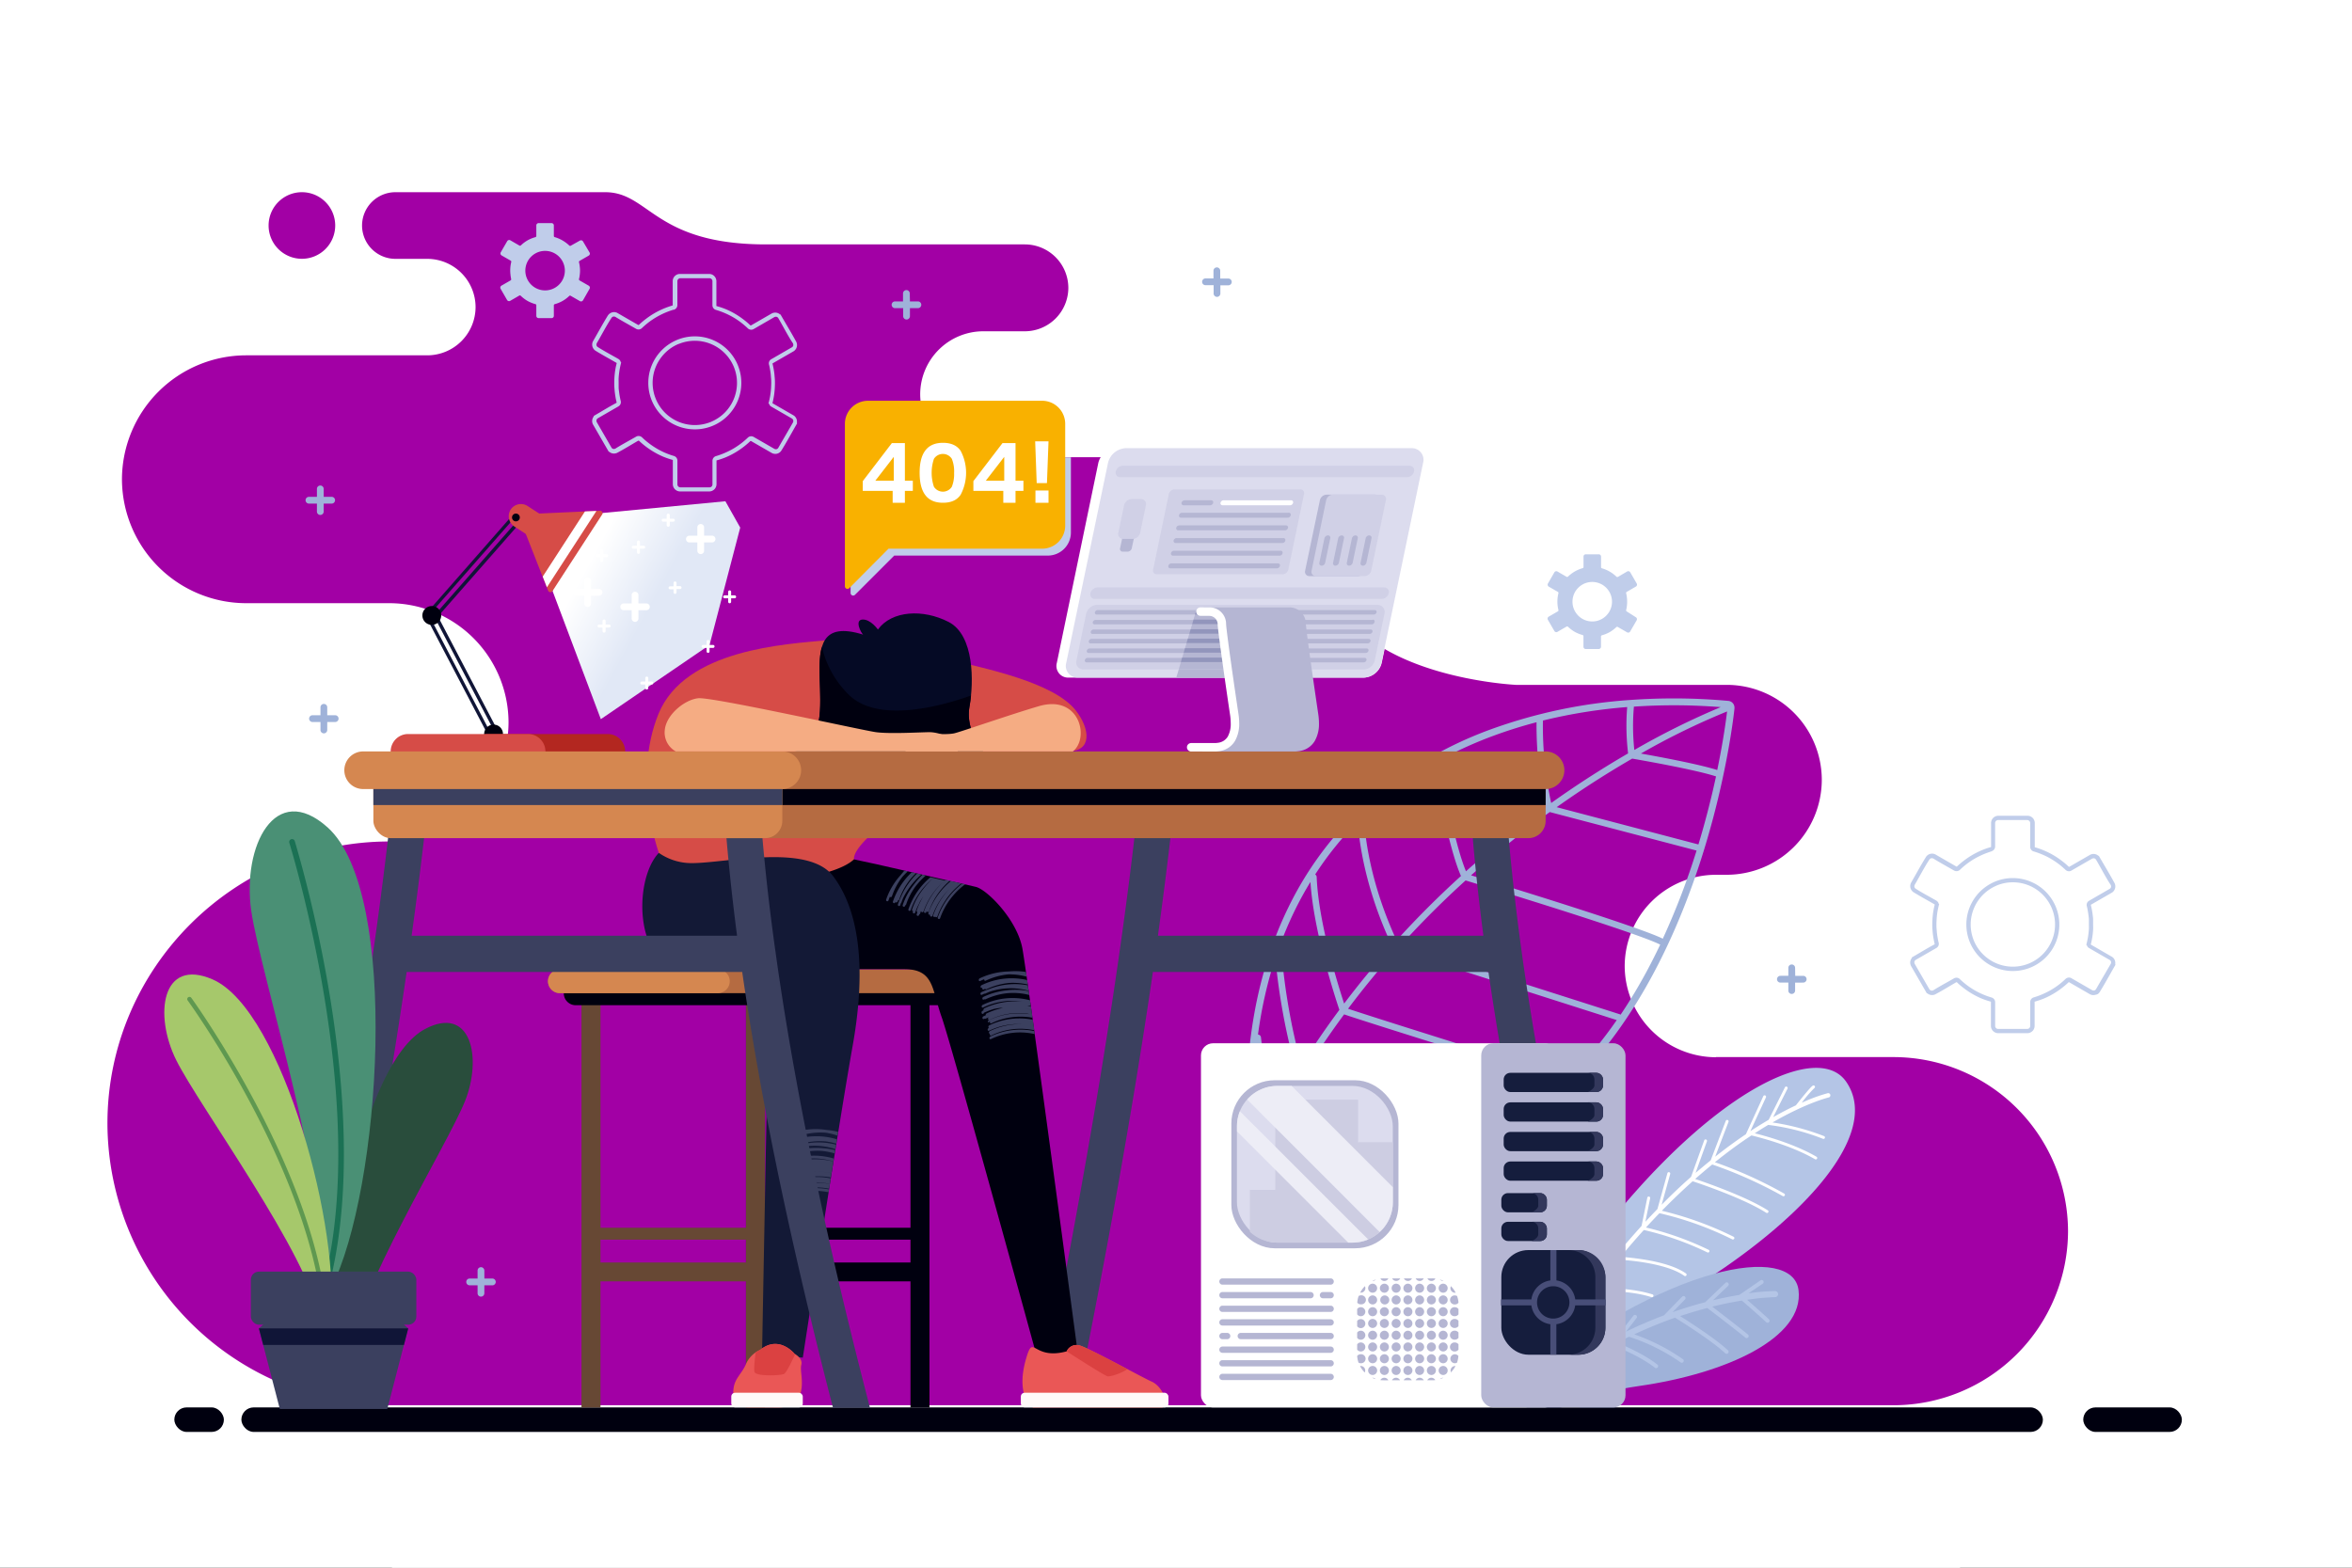 <svg xmlns="http://www.w3.org/2000/svg" xmlns:xlink="http://www.w3.org/1999/xlink" viewBox="0 0 750 500">
  <rect x="0" y="0" width="750" height="500" fill="#333333" stroke="none"/>
  <defs>
    <linearGradient id="a67d55b3-8780-4775-9eba-4fb991767027" data-name="GradientFill 1" x1="207.89" y1="192.69" x2="186.78" y2="181.22" gradientUnits="userSpaceOnUse">
      <stop offset="0" stop-color="#e1e8f6"/>
      <stop offset="1" stop-color="#fff"/>
    </linearGradient>
  </defs>
  <title>404Page</title>
  <g id="b43b5a76-fe68-41c6-bfdf-df8b43296dc8" data-name="BACKGROUND">
    <rect x="125" width="500" height="500" style="fill: #fff"/>
    <rect width="750" height="500" style="fill: #fff"/>
  </g>
  <g id="afea4721-adf7-46ca-a3be-7bf0db7d88f4" data-name="OBJECTS">
    <g>
      <path d="M547.19,337.15h56.74a55.69,55.69,0,0,1,55.52,55.52h0a55.68,55.68,0,0,1-55.52,55.52H124.16a90.16,90.16,0,0,1-89.9-89.9h0c0-49.45,40.45-89.91,89.9-89.91h0a38.12,38.12,0,0,0,38-38h0a38.12,38.12,0,0,0-38-38H78.41a39.64,39.64,0,0,1-39.52-39.53h0a39.64,39.64,0,0,1,39.52-39.52h57.85a15.43,15.43,0,0,0,15.39-15.39h0a15.43,15.43,0,0,0-15.39-15.38h-10.2a10.65,10.65,0,0,1-10.61-10.62h0A10.65,10.65,0,0,1,126.06,61.3H193c14.1,0,15.67,16.65,51.27,16.65h82.54a13.9,13.9,0,0,1,13.86,13.86h0a13.9,13.9,0,0,1-13.86,13.85h-13.3a20.14,20.14,0,0,0-20.08,20.08h0a20.14,20.14,0,0,0,20.08,20.08h40.05c54.08,0,61.72,14.13,71.19,42.24s58.66,30.37,58.66,30.37h67.26a30.35,30.35,0,0,1,30.26,30.26h0A30.35,30.35,0,0,1,550.65,279h-3.46a29.19,29.19,0,0,0-29.11,29.1h0a29.19,29.19,0,0,0,29.11,29.1ZM96.27,82.54A10.62,10.62,0,1,0,85.65,71.92,10.62,10.62,0,0,0,96.27,82.54Z" style="fill: #a200a5;fill-rule: evenodd"/>
      <g>
        <path d="M495.87,448.78c5.75-8.34,17.8-22.2,40.84-36,36.44-21.83,64-50.77,51.91-67.89-11.91-16.8-65.27,15.65-109.59,96.77A98.1,98.1,0,0,0,495.87,448.78Z" style="fill: #b4c5e6;fill-rule: evenodd"/>
        <path d="M488.75,441.37a22.33,22.33,0,0,1,7.19,1,.46.46,0,1,0,.26-.89,24.26,24.26,0,0,0-6.9-1c.79-1.34,1.58-2.65,2.37-3.95,1.61,0,6.79-.14,8.74,0a.46.46,0,1,0,0-.92c-1.79-.1-6.19,0-8.23,0,1.48-2.42,3-4.78,4.44-7.06a104.44,104.44,0,0,1,11.72.88.46.46,0,1,0,.13-.91,106.83,106.83,0,0,0-11.27-.89q2.25-3.45,4.48-6.7a154.24,154.24,0,0,1,16.74,1.26.46.46,0,1,0,.13-.91A152.59,152.59,0,0,0,502.36,420q2.94-4.26,5.86-8.18c2.23-.09,11.48-.33,18.43,1.9a.46.46,0,0,0,.58-.3.45.45,0,0,0-.29-.58c-6.48-2.08-14.87-2.06-18-2q3.6-4.79,7.13-9.09c3,.17,15.28,1.1,21,5.15a.46.46,0,1,0,.53-.75c-5.56-3.94-16.88-5-20.82-5.29q3.75-4.54,7.41-8.57a95.86,95.86,0,0,1,20.25,7.15.46.46,0,0,0,.42-.82,97.38,97.38,0,0,0-20-7.12q2.18-2.36,4.3-4.56a104.63,104.63,0,0,1,23.16,8.31.47.47,0,1,0,.4-.84,107.72,107.72,0,0,0-22.8-8.25c3.37-3.44,6.66-6.57,9.83-9.41,2.69.89,16.31,5.5,23.47,10.06a.46.46,0,0,0,.49-.79c-6.87-4.37-19.55-8.77-23.16-10,1.85-1.63,3.67-3.17,5.44-4.62a137.54,137.54,0,0,1,22.49,10.08.46.46,0,0,0,.63-.17.45.45,0,0,0-.17-.63,136.4,136.4,0,0,0-22.1-10c4.15-3.34,8-6.16,11.66-8.54,2.27.54,12.55,3.11,20.28,7.59a.46.46,0,0,0,.46-.8c-7.1-4.12-16.3-6.64-19.68-7.48q2.24-1.46,4.29-2.67a71.27,71.27,0,0,1,17.52,4.46.47.47,0,0,0,.33-.87A76,76,0,0,0,565.21,358c11.09-6.4,18-8,18-8a.7.7,0,0,0-.34-1.35,53.48,53.48,0,0,0-8.33,3.06,40.21,40.21,0,0,1,4-4.66.46.46,0,1,0-.49-.79c-.83.51-4.22,4.8-5.38,6.28-2.13,1-4.56,2.24-7.24,3.76l4.57-9.09a.46.46,0,0,0-.83-.41L564,357.14c-1.84,1.08-3.8,2.28-5.85,3.63L563.12,350a.46.46,0,0,0-.84-.39l-5.55,12.13c-3.07,2.07-6.35,4.45-9.8,7.18l4.27-11.16a.47.47,0,0,0-.87-.33l-4.83,12.65c-1.58,1.28-3.18,2.62-4.82,4l3.62-10.05a.46.46,0,1,0-.87-.32l-4.19,11.64q-4.56,4-9.38,8.9l2.73-9.82a.46.46,0,0,0-.89-.25l-3.18,11.43c-1.27,1.31-2.56,2.67-3.85,4.07l1.53-7.5a.47.47,0,0,0-.36-.55.46.46,0,0,0-.55.36l-1.83,9q-3.62,4-7.32,8.41l1.43-8.36a.47.47,0,0,0-.92-.15L515,400.88q-3.24,3.94-6.54,8.32l.93-7.43a.46.46,0,0,0-.92-.12l-1.13,9q-2.87,3.85-5.77,8l.05-6.7a.47.47,0,0,0-.46-.47.48.48,0,0,0-.47.46l0,8.06c-1.4,2-2.8,4.13-4.2,6.27l-.72-5.71a.46.46,0,0,0-.92.12l.86,6.8c-1.29,2-2.58,4-3.87,6.13l-.67-3.69a.46.46,0,0,0-.54-.37.45.45,0,0,0-.37.53l.86,4.71q-1.45,2.37-2.89,4.82l-1.53-3a.46.46,0,0,0-.62-.2.46.46,0,0,0-.21.62l1.8,3.56c-.78,1.34-1.57,2.69-2.35,4.07l1.27.57Q487.63,443.29,488.75,441.37Z" style="fill: #fff;fill-rule: evenodd"/>
      </g>
      <g>
        <path d="M489.26,453.5c6.16-3.89,17-9.11,33.44-11.45,27.84-4,52.69-15.38,50.81-30.6-1.81-14.67-41.28-9-90.41,30.77l6.14,11.24Z" style="fill: #9fb2d9;fill-rule: evenodd"/>
        <path d="M566,413.72a1,1,0,0,0,1-1,1,1,0,0,0-1-.95,67.55,67.55,0,0,0-8.43.71l4.54-3.07a.63.63,0,0,0,.17-.88.64.64,0,0,0-.88-.18L554.63,413c-2.47.41-5.28.95-8.38,1.7l4.77-4.56a.64.64,0,1,0-.88-.92l-6.39,6.11c-3.22.83-6.71,1.88-10.4,3.18l4-4.11a.64.64,0,0,0-.91-.89l-5.83,6c-3.86,1.45-7.92,3.17-12.13,5.22l3.38-4.34a.63.63,0,0,0-1-.78l-5,6.45c-3.94,2-8,4.34-12.1,7l1.38-2.95a.64.64,0,0,0-.31-.85.63.63,0,0,0-.84.31l-2.26,4.81q-4.68,3.12-9.43,6.83l1.26-3a.64.64,0,0,0-.34-.84.64.64,0,0,0-.83.34l-2.18,5.17q-2.31,1.88-4.62,3.9l.94,1.72q2.31-2,4.62-3.92c1.57.1,5.34.42,6.93,1.25a.64.64,0,0,0,.59-1.13,20,20,0,0,0-6.08-1.28c1.22-1,2.43-1.91,3.65-2.82a26.92,26.92,0,0,1,7.87,2.44.63.63,0,0,0,.86-.25.62.62,0,0,0-.24-.86,26,26,0,0,0-7.1-2.37c2.5-1.83,5-3.52,7.47-5.1,2.12.87,8.82,3.73,11.46,5.89a.64.64,0,0,0,.81-1c-2.47-2-8.23-4.59-11-5.74,2.64-1.65,5.26-3.17,7.83-4.56,2.12.81,9,3.61,13.56,7.21a.64.64,0,0,0,.79-1c-4.09-3.24-10-5.84-12.87-7,1.27-.66,2.53-1.3,3.78-1.91A61.52,61.52,0,0,1,536,434.58a.64.64,0,0,0,.75-1,63.16,63.16,0,0,0-15.62-8,140.12,140.12,0,0,1,13-5.32c2.43,1.51,11.85,7.43,16,11.34a.64.64,0,0,0,.9,0,.63.63,0,0,0,0-.9c-3.81-3.62-12-8.86-15.29-10.95,3.06-1,6-1.88,8.68-2.58,2.18,1.67,10.25,7.84,12.12,9.46a.64.64,0,0,0,.83-1c-1.71-1.47-8.47-6.66-11.38-8.89,3.54-.88,6.72-1.49,9.45-1.93,2,1.71,6.68,5.83,7.79,6.93a.64.64,0,0,0,.9-.9c-1-1-4.79-4.32-7-6.28A69.17,69.17,0,0,1,566,413.72Z" style="fill: #b4c5e6;fill-rule: evenodd"/>
      </g>
      <path d="M398,368.65q-.6-8.32-.57-16.16c0-5.31.26-10.42.7-15.36,1.64-18.44,6.12-34.34,12.8-47.93A108.62,108.62,0,0,1,439.49,253a123.68,123.68,0,0,1,36-20.42,162.49,162.49,0,0,1,44.35-9.33c5.15-.37,10.34-.53,15.54-.49s10.53.31,15.74.78h0a2.17,2.17,0,0,1,1.47.77,2.14,2.14,0,0,1,.49,1.56l0,.15c-.21,2-4.9,45.6-26.13,85-21.46,39.82-59.78,75.35-127.31,59.7a2.2,2.2,0,0,1-1.18-.73,2.24,2.24,0,0,1-.48-1.25ZM550.73,226.91a227.83,227.83,0,0,0-27.48,13.43c5.68,1,18.56,3.4,24.34,5.25,1.92-9.25,2.82-16,3.14-18.68Zm-3.56,20.71h0c-6.68-2.18-24.1-5.22-26.69-5.67-7.25,4.2-15.42,9.33-24.09,15.49l45.2,11.89c2.41-7.95,4.24-15.35,5.61-21.7ZM541,271.28,494.19,259a310.91,310.91,0,0,0-25.1,20.18c9.28,2.82,53.63,16.42,61.14,20.21A232.27,232.27,0,0,0,541,271.28Zm-11.6,30c-7.56-3.87-56.51-18.78-62.05-20.47-6.84,6.2-13.72,13-20.48,20.45l69.67,22.24a.9.9,0,0,1,.24.12c3-4.46,5.74-9.05,8.25-13.69q2.31-4.31,4.37-8.65Zm-13.81,24.08L445.32,302.9c-5.26,5.88-10.43,12.14-15.45,18.82,11.34,3.83,69.49,21.92,69.66,22a.91.91,0,0,1,.41.25,128.23,128.23,0,0,0,15.61-18.64Zm-17.21,20.17c-6.16-1.92-60.57-18.86-69.77-22q-6.45,8.71-12.49,18.34c13.73,6.79,59.91,18.77,60.05,18.81a1,1,0,0,1,.63.47,99.81,99.81,0,0,0,21.58-15.59Zm-23.93,16.8c-7.4-1.95-46.9-12.48-59.42-18.73q-3.84,6.24-7.45,12.89c5.27,2.08,28.9,11.14,44.16,12.7a1,1,0,0,1,.89.75,93.13,93.13,0,0,0,21.82-7.61Zm-26.33,8.47c-15.63-2.44-37-10.71-41.52-12.49q-2.71,5.12-5.28,10.45c17.55,3.93,33.07,4.32,46.8,2Zm-48-4.29q2.39-4.89,4.89-9.58c-2.1-5.84-3.67-16-4.43-21.65-.07.7-.14,1.39-.2,2.1q-.66,7.31-.69,15.16,0,6.75.43,14Zm1.09-36.54a1,1,0,0,1,.89.91c0,.05,1.65,14.92,4.26,23.56Q409.79,348,413.5,342a201.23,201.23,0,0,1-6.82-36.52,138.73,138.73,0,0,0-5.52,24.4Zm6.7-27.83a1,1,0,0,1,.69.9,197.7,197.7,0,0,0,6.42,36.7q5.83-9.26,12.08-17.65c-1.21-3.58-8.24-24.93-9.23-40.8q-2.62,4.27-4.91,8.93a117.48,117.48,0,0,0-5.05,11.92Zm11.47-23.24a1,1,0,0,1,.48.83c.55,14.36,6.74,34.24,8.75,40.35,4.95-6.55,10.05-12.72,15.23-18.51-9.25-19.61-10.65-35.58-10.86-39.56a105.51,105.51,0,0,0-13.6,16.89Zm15.33-18.59a1,1,0,0,1,.3.7c0,.05.19,17,10.33,38.91,6.77-7.47,13.67-14.3,20.53-20.53-4.15-9.35-8.16-32.63-8.7-35.81a113.68,113.68,0,0,0-16.21,11.15c-2.15,1.77-4.24,3.63-6.25,5.58ZM459,242.49a1,1,0,0,1,.12.34c0,.07,4.1,24.88,8.35,35.06a310.56,310.56,0,0,1,25.4-20.46c-3-12-2.93-25-2.9-27.08-4.64,1.22-9.2,2.64-13.66,4.29A129.86,129.86,0,0,0,459,242.49Zm33-12.65a1.12,1.12,0,0,1,0,.27,115.14,115.14,0,0,0,2.64,26c8.82-6.29,17.14-11.53,24.52-15.82a74.66,74.66,0,0,1-.29-14.78,167.75,167.75,0,0,0-26.9,4.31Zm29-4.46v.16a72.06,72.06,0,0,0,.15,13.66,242.05,242.05,0,0,1,27.54-13.67c-4.39-.34-8.82-.54-13.25-.58Q528.19,224.89,521,225.38Z" style="fill: #9fb2d9;fill-rule: evenodd"/>
      <rect x="76.97" y="448.88" width="574.46" height="7.82" rx="3.91" style="fill: #00000f"/>
      <rect x="55.59" y="448.88" width="15.8" height="7.82" rx="3.91" style="fill: #00000f"/>
      <rect x="664.3" y="448.88" width="31.45" height="7.82" rx="3.91" style="fill: #00000f"/>
      <g>
        <polygon points="176.21 188.52 191.59 229.37 226.26 205.7 236.04 168.27 231.31 159.87 192.16 163.61 179.8 173.51 176.21 188.52" style="fill-rule: evenodd;fill: url(#a67d55b3-8780-4775-9eba-4fb991767027)"/>
        <path d="M184.12,181.49a5.18,5.18,0,1,0-5.17-5.17A5.18,5.18,0,0,0,184.12,181.49Z" style="fill: #fff;fill-rule: evenodd"/>
        <g>
          <path d="M135.61,196l29.59-33.72a.54.54,0,0,1,.75,0l1.77,1.55a.54.54,0,0,1,.05.75l-29.59,33.72a.55.55,0,0,1-.76.05l-1.76-1.55a.54.54,0,0,1,0-.75Zm30-32.61-28.88,32.91,1,.84,28.88-32.91Z" style="fill: #101537;fill-rule: evenodd"/>
          <path d="M165.33,161.37a3,3,0,1,1-2.58,3.33A3,3,0,0,1,165.33,161.37Z" style="fill: #00000f;fill-rule: evenodd"/>
          <path d="M135.59,196.2l20.81,39.74a.54.54,0,0,0,.72.23l2.07-1.09a.53.53,0,0,0,.23-.72l-20.8-39.74a.53.53,0,0,0-.72-.23l-2.08,1.09a.54.54,0,0,0-.23.72ZM157.1,235l-20.31-38.79,1.13-.59,20.31,38.79Z" style="fill: #101537;fill-rule: evenodd"/>
          <path d="M156.3,236.9a3,3,0,1,0-1.72-3.85A3,3,0,0,0,156.3,236.9Z" style="fill: #00000f;fill-rule: evenodd"/>
          <path d="M137.29,193.32a3,3,0,1,1-2.58,3.34A3,3,0,0,1,137.29,193.32Z" style="fill: #00000f;fill-rule: evenodd"/>
        </g>
        <path d="M155.56,245.2h38.25a5.56,5.56,0,0,0,5.55-5.54h0a5.57,5.57,0,0,0-5.55-5.55H155.56a5.57,5.57,0,0,0-5.55,5.55h0A5.56,5.56,0,0,0,155.56,245.2Z" style="fill: #b32720;fill-rule: evenodd"/>
        <path d="M130.12,245.2h38.26a5.55,5.55,0,0,0,5.54-5.54h0a5.56,5.56,0,0,0-5.54-5.55H130.12a5.56,5.56,0,0,0-5.54,5.55h0A5.55,5.55,0,0,0,130.12,245.2Z" style="fill: #d64c47;fill-rule: evenodd"/>
        <g>
          <path d="M192,164.11l-15.83,24.41a.77.77,0,0,1-.74.36.78.78,0,0,1-.65-.49l-9.15-23.28a.78.78,0,0,1,.69-1.07l25-1.14a.78.78,0,0,1,.69,1.21Z" style="fill: #d64c47;fill-rule: evenodd"/>
          <polygon points="174.4 187.31 173.06 183.9 186.53 163.12 190.19 162.96 174.4 187.31" style="fill: #fff;fill-rule: evenodd"/>
          <path d="M168.24,161.39l6.52,4.22a3.91,3.91,0,0,1,1.15,5.38h0a3.91,3.91,0,0,1-5.38,1.15L164,167.91a3.91,3.91,0,0,1-1.15-5.38h0A3.9,3.9,0,0,1,168.24,161.39Z" style="fill: #d64c47;fill-rule: evenodd"/>
          <path d="M165.19,164a1.24,1.24,0,1,1-1.72.37A1.24,1.24,0,0,1,165.19,164Z" style="fill: #00000f;fill-rule: evenodd"/>
        </g>
        <path d="M203.58,189.92a1.08,1.08,0,1,0-2.15,0v2.54h-2.54a1.08,1.08,0,1,0,0,2.16h2.54v2.54a1.08,1.08,0,1,0,2.15,0v-2.54h2.54a1.08,1.08,0,1,0,0-2.16h-2.54Z" style="fill: #fff;fill-rule: evenodd"/>
        <path d="M188.47,185.27a1.08,1.08,0,0,0-2.16,0v2.53h-2.54a1.08,1.08,0,0,0,0,2.16h2.54v2.54a1.08,1.08,0,0,0,2.16,0V190H191a1.08,1.08,0,1,0,0-2.16h-2.54Z" style="fill: #fff;fill-rule: evenodd"/>
        <path d="M224.52,168.31a1.08,1.08,0,1,0-2.15,0v2.54h-2.54a1.08,1.08,0,0,0,0,2.16h2.54v2.53a1.08,1.08,0,1,0,2.15,0V173h2.54a1.08,1.08,0,0,0,0-2.16h-2.54Z" style="fill: #fff;fill-rule: evenodd"/>
        <path d="M204.06,172.94a.48.48,0,1,0-.95,0v1.11H202a.48.48,0,1,0,0,.95h1.11v1.11a.48.48,0,1,0,.95,0V175h1.11a.48.48,0,1,0,0-.95h-1.11Z" style="fill: #fff;fill-rule: evenodd"/>
        <path d="M193.12,198.08a.48.48,0,0,0-1,0v1.12h-1.11a.47.47,0,1,0,0,.94h1.11v1.12a.48.48,0,0,0,1,0v-1.12h1.12a.47.47,0,1,0,0-.94h-1.12Z" style="fill: #fff;fill-rule: evenodd"/>
        <path d="M215.73,185.86a.48.48,0,0,0-.95,0V187h-1.11a.49.49,0,0,0-.48.48.48.48,0,0,0,.48.47h1.11V189a.48.48,0,0,0,.95,0v-1.12h1.11a.47.47,0,0,0,.48-.47.48.48,0,0,0-.48-.48h-1.11Z" style="fill: #fff;fill-rule: evenodd"/>
        <path d="M192.36,175.62a.48.48,0,0,0-.48-.47.47.47,0,0,0-.47.47v1.12h-1.12a.47.47,0,0,0-.47.47.48.48,0,0,0,.47.48h1.12v1.11a.48.48,0,0,0,.47.48.49.49,0,0,0,.48-.48v-1.11h1.11a.48.48,0,0,0,.47-.48.47.47,0,0,0-.47-.47h-1.11Z" style="fill: #fff;fill-rule: evenodd"/>
        <path d="M213.59,164.32a.48.48,0,0,0-1,0v1.11h-1.11a.49.49,0,0,0-.48.48.48.48,0,0,0,.48.47h1.11v1.12a.48.48,0,0,0,1,0v-1.12h1.12a.47.47,0,0,0,.47-.47.48.48,0,0,0-.47-.48h-1.12Z" style="fill: #fff;fill-rule: evenodd"/>
        <path d="M233.14,188.76a.47.47,0,1,0-.94,0v1.12h-1.12a.47.47,0,0,0,0,.94h1.12v1.12a.47.47,0,1,0,.94,0v-1.12h1.12a.47.47,0,1,0,0-.94h-1.12Z" style="fill: #fff;fill-rule: evenodd"/>
        <path d="M206.72,216.26a.48.48,0,0,0-.48-.47.47.47,0,0,0-.47.47v1.11h-1.12a.48.48,0,0,0-.47.48.47.47,0,0,0,.47.47h1.12v1.12a.47.47,0,0,0,.47.47.48.48,0,0,0,.48-.47v-1.12h1.11a.47.47,0,0,0,.47-.47.48.48,0,0,0-.47-.48h-1.11Z" style="fill: #fff;fill-rule: evenodd"/>
        <path d="M226.26,204.58a.47.47,0,0,0-.94,0v1.12H224.2a.47.47,0,1,0,0,.94h1.12v1.12a.47.47,0,1,0,.94,0v-1.12h1.12a.47.47,0,1,0,0-.94h-1.12Z" style="fill: #fff;fill-rule: evenodd"/>
      </g>
      <g>
        <path d="M480.33,257.21a5.72,5.72,0,0,0-11.41.76c.83,12.1,2.15,25.55,4.1,40.47H369.24c2.05-14.84,3.69-28.21,5-40.25a5.71,5.71,0,1,0-11.36-1.2c-2.55,23.77-6.45,52.75-12.26,88-5,30-11.27,64.43-19.31,104h11.65c7.87-38.83,14.07-72.67,18.93-102.12q3.25-19.71,5.74-36.88h107q2.49,17.25,6.09,37c5.41,29.47,12.84,63.28,22.86,102h11.79C505,409.26,497.4,374.79,491.91,344.84c-2.7-14.76-4.9-28.41-6.65-41a7.35,7.35,0,0,0-.11-.82C482.8,285.9,481.25,270.71,480.33,257.21Z" style="fill: #3b405f;fill-rule: evenodd"/>
        <g>
          <path d="M243.93,313a3,3,0,1,0-6.05,0V448.9h6.05V408.68h46.4V448.9h6.06V313a3,3,0,1,0-6.06,0v78.59h-46.4V313Zm46.4,89.67h-46.4v-7.29h46.4Z" style="fill: #00000f;fill-rule: evenodd"/>
          <path d="M191.48,313a3,3,0,0,0-6.06,0V448.9h6.06V408.68h46.4V448.9h6.05V313a3,3,0,1,0-6.05,0v78.59h-46.4V313Zm46.4,89.67h-46.4v-7.29h46.4Z" style="fill: #674834;fill-rule: evenodd"/>
          <path d="M302,313H183.59a3.81,3.81,0,0,0-3.81,3.8h0a3.82,3.82,0,0,0,3.81,3.81H302a3.82,3.82,0,0,0,3.81-3.81h0A3.81,3.81,0,0,0,302,313Z" style="fill: #00000f;fill-rule: evenodd"/>
          <path d="M306.35,309.15H178.54a3.82,3.82,0,0,0-3.8,3.81h0a3.81,3.81,0,0,0,3.8,3.8H306.35a3.81,3.81,0,0,0,3.81-3.8h0A3.82,3.82,0,0,0,306.35,309.15Z" style="fill: #b56b41;fill-rule: evenodd"/>
          <path d="M228.9,309.15H178.54a3.82,3.82,0,0,0-3.8,3.81h0a3.81,3.81,0,0,0,3.8,3.8H228.9a3.81,3.81,0,0,0,3.8-3.8h0A3.82,3.82,0,0,0,228.9,309.15Z" style="fill: #d58750;fill-rule: evenodd"/>
        </g>
        <path d="M302.88,210.44c11,2.71,33.13,7.13,40.17,16.17,4.6,5.9,5.24,13-2.36,13H302Z" style="fill: #d64c47;fill-rule: evenodd"/>
        <path d="M224.93,259l-14.85,13s-8.56-23.64-.1-44.32,40.63-22.24,53.89-23.49,30.19,35.46,30.19,35.46Z" style="fill: #d64c47;fill-rule: evenodd"/>
        <path d="M279.38,275.61s28.22,6.41,31.78,7.25,13.16,10.43,14.86,19.67S343.34,429,343.34,429s-4,7-4.56,7.11-8.17-3.5-8.17-3.5-27.19-99.41-30.33-108.2-2.32-15.3-11.93-15.3H259.47L252,283.72l3-2.93c-3.27.16-5.82.18-6.25-.08-1.36-.84-22.81-8.69-22.81-8.69s15.38-4.6,16.74-5.13,23.49-2.35,23.49-2.35.05,6.07,1.15,7.38a7.49,7.49,0,0,0,3.45,1.84h0Z" style="fill: #00000f;fill-rule: evenodd"/>
        <path d="M211.8,245.86c-.23,8-.49,16.38-1.76,20.75a18.47,18.47,0,0,1,0,5.4l-.2.59c.17.64.32,1,.32,1,3.54,2.7,7.3,2.81,11.62,4.44l0-.58-.17-.77,12.59,6.09c4.26-.44,31.35-2.18,38.12-8.72-.6-6.38,26.48-24.26,33.91-26Z" style="fill: #d64c47;fill-rule: evenodd"/>
        <path d="M340.13,431a3.48,3.48,0,0,1,4.13-1.89c2.93.81,20.3,10.37,23,11.55s5.57,5.68,3.43,8.26h-41.3c-2.44-1.46-4.79-6.53-2.27-15.34S329,434,340.13,431Z" style="fill: #ea5756;fill-rule: evenodd"/>
        <path d="M340.13,431a3.48,3.48,0,0,1,4.13-1.89c1.83.51,9.25,4.4,15.24,7.56-1.75,1.31-5.49,2.46-6.34,2.29C352.09,438.72,340.13,431,340.13,431Z" style="fill: #db4141;fill-rule: evenodd"/>
        <rect x="325.52" y="444.21" width="47.07" height="4.67" rx="1.21" style="fill: #fffaf9"/>
        <path d="M218.62,309.1c-16.22,0-16.86-28.33-8.54-37.09A18.27,18.27,0,0,0,221,275.28c11-.12,36.82-6.29,44.72,4.23s10.77,28.19,6.2,53.89S256,433,256,433l-13-1.12s1.92-104.2,2.13-109.75-2.72-12.94-8.68-12.94S218.62,309.1,218.62,309.1Z" style="fill: #131936;fill-rule: evenodd"/>
        <path d="M253.35,431.77s-4.92-6.12-10.93-1.25a8.91,8.91,0,0,0-4.51,4.42c-1.23,3.1-3.56,4.5-4,7.89s.55,6.05,4.85,6.05h7c3.07,0,7.65.52,9.22-3.61s0-7.89.55-10S253.35,431.77,253.35,431.77Z" style="fill: #ea5756;fill-rule: evenodd"/>
        <path d="M253.35,431.77s-4.92-6.12-10.93-1.25a9.6,9.6,0,0,0-1.45.8c-.35,2.68-.63,5.54-.37,6.27.52,1.46,8.29,1.15,9.38.63.82-.39,2.68-4.35,3.57-6.34Z" style="fill: #db4141;fill-rule: evenodd"/>
        <rect x="233.19" y="444.21" width="22.8" height="4.67" rx="1.21" style="fill: #fffaf9"/>
        <path d="M288.41,277.66c-.42.46-.84,1-1.25,1.49a22.32,22.32,0,0,0-4.59,7.79.39.39,0,0,0,.75.24c.13-.4.28-.79.43-1.17a.71.71,0,0,0,.17.11.41.41,0,0,0,.5-.26,21.14,21.14,0,0,1,3.35-6.22c.58-.64,1.16-1.22,1.71-1.73l-1.07-.25Zm2.32.53,1.36.31a25.9,25.9,0,0,0-2,2.18,21.08,21.08,0,0,0-3.35,6.21.38.38,0,0,1-.39.27c-.05.13-.1.26-.14.4a.4.4,0,0,1-.5.25.45.45,0,0,1-.2-.16l0,.07a.4.4,0,1,1-.75-.25,23,23,0,0,1,6-9.28Zm1.71.39,1.42.32a23.42,23.42,0,0,0-5.92,7.63c-.17.41-.33.83-.47,1.26a.41.41,0,0,1-.15.21q-.15.36-.27.75a.4.4,0,0,1-.75-.25,21.26,21.26,0,0,1,.92-2.28,23.2,23.2,0,0,1,5.22-7.64Zm1.79.41,1,.24a24.47,24.47,0,0,0-3.29,3.49,20.62,20.62,0,0,0-3,5.76.41.41,0,0,1-.27.26,1.46,1.46,0,0,0-.07.19.39.39,0,0,1-.5.25.38.38,0,0,1-.25-.49,21.82,21.82,0,0,1,3.46-6.43,25.19,25.19,0,0,1,2.88-3.27Zm2.68.61A23.42,23.42,0,0,0,289.67,290a.39.39,0,1,0,.74.25,22.69,22.69,0,0,1,7-10,25.57,25.57,0,0,0-2.93,3.17,22.09,22.09,0,0,0-3.65,6.67.41.41,0,0,0,.25.5h.07l-.09.28h0a.4.4,0,0,0,.75.25c0-.13.08-.25.13-.37h0v0c0-.11.08-.22.12-.33v0c.09-.24.18-.47.28-.7h0l.15-.34h0l.15-.32v0h0l.16-.32h0c0-.11.11-.21.16-.31l0,0,.14-.28,0-.06a2,2,0,0,1,.14-.25l0-.07.14-.24.05-.08a1.59,1.59,0,0,1,.13-.22l.05-.09.13-.21.07-.12.11-.17.08-.12.12-.18.07-.11.12-.17.09-.13.09-.13v0a21.45,21.45,0,0,0-2.19,4.62.38.38,0,0,0,.25.49h0l-.24.69a.39.39,0,0,0,.75.24l.06-.19a.39.39,0,0,0,.28-.25q.15-.48.33-.93a.39.39,0,0,0,.26.47.4.4,0,0,0,.5-.25,22.55,22.55,0,0,1,6.65-9.72l.17-.12-1.17-.27-.42.35.42-.35-3.38-.77Zm4.63,1a23.38,23.38,0,0,0-6.9,10.06.41.41,0,0,0,.25.5.39.39,0,0,0,.5-.25l.09-.27a.39.39,0,0,0,.25.22.38.38,0,0,0,.49-.25,22.62,22.62,0,0,1,6.65-9.7l-1.33-.31Zm1.67.38,3.35.77a22.93,22.93,0,0,0-7.63,10.52.39.39,0,0,1-.49.25.36.36,0,0,1-.21-.17.42.42,0,0,1-.4.1.39.39,0,0,1-.25-.5,22.61,22.61,0,0,1,5.18-8.43,22,22,0,0,0-5.41,8.56.4.4,0,0,1-.5.25.39.39,0,0,1-.25-.5l0-.1a.37.37,0,0,1-.31,0,.39.39,0,0,1-.25-.5A23.56,23.56,0,0,1,303.21,281Zm3.57.82,1,.22a23.22,23.22,0,0,0-8,10.82.39.39,0,0,1-.5.25.41.41,0,0,1-.25-.5A23.7,23.7,0,0,1,306.78,281.85Z" style="fill: #3b405f;fill-rule: evenodd"/>
        <path d="M267.26,361a20.11,20.11,0,0,0-3.53-.59,22.36,22.36,0,0,0-9.5.5.58.58,0,0,0-.41.54.32.32,0,0,0,.43.31c.45-.13.9-.23,1.34-.32a.59.59,0,0,0-.05.22.32.32,0,0,0,.43.31,21.57,21.57,0,0,1,7.47-.69,20.91,20.91,0,0,1,3.63.93l.19-1.21Zm-.38,2.4-.22,1.36a20.71,20.71,0,0,0-3.46-.73,21.59,21.59,0,0,0-7.47.7.32.32,0,0,1-.41-.21l-.45.12a.33.33,0,0,1-.43-.31.62.62,0,0,1,.09-.29l-.08,0a.31.31,0,0,1-.42-.31.59.59,0,0,1,.41-.54,22.25,22.25,0,0,1,12.44.19Zm-.27,1.69a22,22,0,0,0-10-.29,24.71,24.71,0,0,0-2.63.55.57.57,0,0,0-.41.54.32.32,0,0,0,.43.31c.28-.08.57-.15.85-.21a.38.38,0,0,0,.26,0c.48-.13,1-.24,1.44-.33a21.27,21.27,0,0,1,9.84.84l.23-1.42Zm-.29,1.79-.17,1a20.76,20.76,0,0,0-4.32-.82,21.83,21.83,0,0,0-6.89.74.35.35,0,0,1-.36-.1,1.8,1.8,0,0,0-.22.06.32.32,0,0,1-.43-.31.58.58,0,0,1,.41-.54,22.15,22.15,0,0,1,7.73-.72,22.64,22.64,0,0,1,4.25.65Zm-.42,2.63-.15.92a21.34,21.34,0,0,0-12.05-.19.33.33,0,0,1-.43-.32.6.6,0,0,1,.42-.54,22.23,22.23,0,0,1,12.21.13Zm-.15.95a23.71,23.71,0,0,0-3.67-.62,22.41,22.41,0,0,0-8,.7.58.58,0,0,0-.42.54s0,.05,0,.08h0l-.31.08h0a.58.58,0,0,0-.42.54.33.33,0,0,0,.43.31l.41-.11h0l.37-.09h0l.81-.17h0l.39-.07h0l.39-.06h0l.37-.05h0l.37-.05h0l.33,0H257l.3,0h.08l.3,0h2.16a22.5,22.5,0,0,0-5.44.78.61.61,0,0,0-.42.54h0l-.77.19a.59.59,0,0,0-.42.54.33.33,0,0,0,.43.31l.22-.06a.32.32,0,0,0,.35.1l1.06-.26a.59.59,0,0,0-.38.53.32.32,0,0,0,.43.31,21.47,21.47,0,0,1,10.26-.28l.57-3.6Zm-.59,3.71-.22,1.37a21.51,21.51,0,0,0-9.65.4.33.33,0,0,1-.43-.31.58.58,0,0,1,.15-.37l-.31.08a.32.32,0,0,1-.43-.31.59.59,0,0,1,.41-.54,22.33,22.33,0,0,1,10.48-.32Zm-.27,1.67a22.19,22.19,0,0,0-10.31.35.6.6,0,0,0-.42.54.32.32,0,0,0,.15.27l-.12,0a.59.59,0,0,0-.41.54.31.31,0,0,0,.42.31,21.51,21.51,0,0,1,10.41-.24l.28-1.8Zm-.28,1.8-.23,1.47a21.4,21.4,0,0,0-9.8.37.32.32,0,0,1-.43-.31.52.52,0,0,1,.09-.29.32.32,0,0,1-.23-.32.59.59,0,0,1,.41-.54,22.41,22.41,0,0,1,10.19-.38Zm-.27,1.71a22.21,22.21,0,0,0-10.07.4.57.57,0,0,0-.41.54.32.32,0,0,0,.43.31,21.43,21.43,0,0,1,9.91-.35Z" style="fill: #3b405f;fill-rule: evenodd"/>
        <path d="M327.16,310a22.24,22.24,0,0,0-5.49-.16,22.48,22.48,0,0,0-9.25,2.19.6.6,0,0,0-.31.61.32.32,0,0,0,.48.23c.42-.2.84-.39,1.26-.56a.6.6,0,0,0,0,.23.32.32,0,0,0,.48.23,21.55,21.55,0,0,1,7.23-2,20.37,20.37,0,0,1,5.83.74l-.22-1.49Zm.38,2.63.2,1.38a20.9,20.9,0,0,0-5.94-.51,22,22,0,0,0-7.22,2,.32.32,0,0,1-.44-.12l-.42.19a.32.32,0,0,1-.48-.23.62.62,0,0,1,0-.3l-.07,0a.32.32,0,0,1-.48-.23.58.58,0,0,1,.32-.6,22,22,0,0,1,14.5-1.64Zm.23,1.63a22.06,22.06,0,0,0-12.33,1.18,24,24,0,0,0-2.48,1,.57.57,0,0,0-.31.61.31.31,0,0,0,.47.22l.8-.36a.35.35,0,0,0,.26,0c.46-.21.91-.41,1.36-.59A20.92,20.92,0,0,1,328,316l-.24-1.68Zm.27,1.85a21.87,21.87,0,0,0-7-.25,22.44,22.44,0,0,0-7.47,2.1.56.56,0,0,0-.31.6.32.32,0,0,0,.47.23l.21-.1a.33.33,0,0,0,.37,0A21.64,21.64,0,0,1,321,316.8a20.84,20.84,0,0,1,7.21.54l-.17-1.2Zm.4,2.86.27,2c-.32-.08-.7-.18-1.15-.27h.06l.06,0h.12l.06,0,.11,0h0l.1,0h.64l.19,1.37a20.13,20.13,0,0,0-2.08-.39,18.66,18.66,0,0,1,2.08.41l.35,2.51a21.38,21.38,0,0,0-13.11,1.77.32.32,0,0,1-.48-.23.52.52,0,0,1,.08-.38l-.29.13A.32.32,0,0,1,315,326a.58.58,0,0,1,.31-.6,22.16,22.16,0,0,1,13.07-1.93l-.84-.21a21.43,21.43,0,0,0-12,2,.32.32,0,0,1-.48-.23.6.6,0,0,1,.28-.59l-1,.44a.33.33,0,0,1-.37,0l-.2.1a.32.32,0,0,1-.48-.23.58.58,0,0,1,.31-.61l.73-.33h0a.56.56,0,0,1,.31-.6,22.5,22.5,0,0,1,5.21-1.75h0l-.16,0-.17,0-.2,0-.14,0-.22,0-.14,0-.22.05-.14,0-.24.06-.11,0-.26.06-.1,0-.29.07-.07,0-.29.08-.09,0-.32.1h0l-.36.11h0l-.35.12h0l-.37.13h0l-.37.14h0l-.76.31,0,0-.36.15h0l-.39.18A.32.32,0,0,1,313,323a.56.56,0,0,1,.31-.6h0l.29-.14h0a.19.19,0,0,1,0-.07.58.58,0,0,1,.31-.61,22.66,22.66,0,0,1,7.78-2.12,22,22,0,0,1,4.31,0,21.4,21.4,0,0,0-12.49,1.87.31.31,0,0,1-.47-.22.58.58,0,0,1,.31-.61,22,22,0,0,1,15-1.5Zm.87,6.25A22.09,22.09,0,0,0,315.49,327a.59.59,0,0,0-.31.6.36.36,0,0,0,.19.25l-.11.05a.56.56,0,0,0-.31.6.32.32,0,0,0,.48.23,21.52,21.52,0,0,1,10.36-2.09,22.32,22.32,0,0,0-10.13,2.19.59.59,0,0,0-.31.6.33.33,0,0,0,.29.27.56.56,0,0,0,0,.31.32.32,0,0,0,.48.23,21.28,21.28,0,0,1,13.7-1.65l-.47-3.38Zm.5,3.59.13,1a21.27,21.27,0,0,0-13.95,1.6.32.32,0,0,1-.48-.23.61.61,0,0,1,.32-.61A22.12,22.12,0,0,1,329.81,328.84Z" style="fill: #3b405f;fill-rule: evenodd"/>
        <path d="M242.35,257.21a5.72,5.72,0,0,0-11.41.76c.83,12.1,2.15,25.55,4.09,40.47H131.26c2.05-14.84,3.69-28.21,5-40.25a5.71,5.71,0,0,0-11.36-1.2c-2.55,23.77-6.45,52.75-12.26,88-5,30-11.27,64.43-19.31,104H105c7.87-38.83,14.07-72.67,18.93-102.12q3.26-19.71,5.74-36.88h107q2.49,17.25,6.09,37c5.41,29.47,12.84,63.28,22.86,102h11.79c-10.32-39.64-17.93-74.11-23.42-104.06-2.71-14.76-4.9-28.41-6.65-41a5.59,5.59,0,0,0-.12-.82C244.82,285.9,243.27,270.71,242.35,257.21Z" style="fill: #3b405f;fill-rule: evenodd"/>
        <rect x="221.57" y="243.9" width="271.3" height="23.42" rx="5.51" style="fill: #b56b41"/>
        <path d="M487.34,243.9H169.61a5.55,5.55,0,0,0-5.53,5.52v7.34H492.87v-7.34A5.55,5.55,0,0,0,487.34,243.9Z" style="fill: #00000f;fill-rule: evenodd"/>
        <path d="M492.84,239.66H221.6a6,6,0,0,0-6,6h0a6,6,0,0,0,6,6H492.84a6,6,0,0,0,6-6h0A6,6,0,0,0,492.84,239.66Z" style="fill: #b56b41;fill-rule: evenodd"/>
        <rect x="119.06" y="243.9" width="130.4" height="23.42" rx="5.51" style="fill: #d58750"/>
        <path d="M241.31,243.9H127.21c-4.48,0-8.15,2.49-8.15,5.52v7.34h130.4v-7.34C249.46,246.39,245.79,243.9,241.31,243.9Z" style="fill: #3b405f;fill-rule: evenodd"/>
        <path d="M249.46,239.66H115.8a6,6,0,0,0-6,6h0a6,6,0,0,0,6,6H249.46a6,6,0,0,0,6-6h0A6,6,0,0,0,249.46,239.66Z" style="fill: #d58750;fill-rule: evenodd"/>
        <path d="M313.53,239.66s-5.79-6.58-4.38-14.34,1.56-22.71-6.63-26.94-18.18-3.65-22.57,2.4c0,0-2.32-3.32-4.93-3.18s-.43,4.31.21,4.8c-26.78-8.32-2.89,31.76-21.87,37.26Z" style="fill: #050a25;fill-rule: evenodd"/>
        <path d="M313.53,239.66s-5.79-6.58-4.38-14.34c.19-1,.36-2.22.49-3.49-8.86,3.17-29.64,9.16-39.1-.37a31.36,31.36,0,0,1-8.45-15.13c-2.47,8.23,2.52,24.28-4.45,30.94,2.22.61,4.74,1.36,7.55,2.39Z" style="fill: #00000f;fill-rule: evenodd"/>
        <path d="M342.1,239.66c5.4-4.16,2.25-18.27-10.84-14.43-9.3,2.73-25.07,8.25-27,8.66-2.66.57-8.62,0-10.13,0a5.77,5.77,0,0,0-5.36,5.77H342.1Z" style="fill: #f5ac83;fill-rule: evenodd"/>
        <path d="M215.49,239.66a6.89,6.89,0,0,1-3.51-6.78c.42-4.87,6.25-9.7,10.66-10.18s52.21,10.21,56.69,10.82,14.53,0,17.08,0,9,1.61,9,6.14H215.49Z" style="fill: #f5ac83;fill-rule: evenodd"/>
      </g>
      <g>
        <path d="M348.62,201.34s-.72-2.59-2.89-2.7-3,2.58-2.36,2.91S348.62,201.34,348.62,201.34Z" style="fill: #f2d8cd;fill-rule: evenodd"/>
        <path d="M346.74,205.92l.59-.12h0l2-.41c-2.4,6.59-9.12,5.65-6.48.56l3.32-.68v.34a.34.34,0,0,0,.45.33Z" style="fill: #f2d8cd;fill-rule: evenodd"/>
        <path d="M450.11,142.94h-94.2a6.11,6.11,0,0,0-5.68,4.7L337,211.42a3.72,3.72,0,0,0,3.73,4.7h94.19a6.11,6.11,0,0,0,5.68-4.7l13.28-63.78A3.71,3.71,0,0,0,450.11,142.94Z" style="fill: #fff;fill-rule: evenodd"/>
        <path d="M450.11,142.94H359a6.11,6.11,0,0,0-5.68,4.7L340,211.42a3.72,3.72,0,0,0,3.73,4.7h91.1a6.11,6.11,0,0,0,5.68-4.7l13.28-63.78A3.71,3.71,0,0,0,450.11,142.94Z" style="fill: #dcdcee;fill-rule: evenodd"/>
        <path d="M375.09,216.12h23.08a7.9,7.9,0,0,0,.66-1.7c0-.91-5.31-16.79-13-19.28l-4.49-.11Z" style="fill: #b5b6d3;fill-rule: evenodd"/>
        <path d="M441.4,187.37H349.92a2.37,2.37,0,0,0-2.2,1.82h0a1.43,1.43,0,0,0,1.44,1.82h91.48a2.36,2.36,0,0,0,2.2-1.82h0A1.44,1.44,0,0,0,441.4,187.37Z" style="fill: #d0d0e6;fill-rule: evenodd"/>
        <path d="M439.21,192.92H349.79a3.71,3.71,0,0,0-3.44,2.85l-3.1,14.89a2.25,2.25,0,0,0,2.26,2.85h89.42a3.7,3.7,0,0,0,3.44-2.85l3.1-14.89A2.25,2.25,0,0,0,439.21,192.92Z" style="fill: #d0d0e6;fill-rule: evenodd"/>
        <path d="M375.87,213.51H398.6c-1.07-3.59-6-16.18-12.76-18.37l-4.49-.11Z" style="fill: #b5b6d3;fill-rule: evenodd"/>
        <path d="M438.49,157.77H423a2.27,2.27,0,0,0-2.11,1.74L416.18,182a1.38,1.38,0,0,0,1.38,1.75h15.52a2.28,2.28,0,0,0,2.11-1.75l4.68-22.49A1.37,1.37,0,0,0,438.49,157.77Z" style="fill: #b5b6d3;fill-rule: evenodd"/>
        <path d="M440.55,157.77H425a2.27,2.27,0,0,0-2.11,1.74L418.24,182a1.38,1.38,0,0,0,1.38,1.75h15.52a2.28,2.28,0,0,0,2.11-1.75l4.68-22.49A1.37,1.37,0,0,0,440.55,157.77Z" style="fill: #d0d0e6;fill-rule: evenodd"/>
        <path d="M436.61,170.76h0a1.21,1.21,0,0,0-1.13.93l-1.62,7.8a.73.73,0,0,0,.73.93h0a1.2,1.2,0,0,0,1.12-.93l1.63-7.8A.74.74,0,0,0,436.61,170.76Z" style="fill: #b5b6d3;fill-rule: evenodd"/>
        <path d="M432.22,170.76h0a1.2,1.2,0,0,0-1.12.93l-1.63,7.8a.74.74,0,0,0,.74.93h0a1.21,1.21,0,0,0,1.12-.93l1.63-7.8A.74.74,0,0,0,432.22,170.76Z" style="fill: #b5b6d3;fill-rule: evenodd"/>
        <path d="M427.84,170.76h0a1.22,1.22,0,0,0-1.13.93l-1.62,7.8a.73.73,0,0,0,.73.93h0a1.22,1.22,0,0,0,1.13-.93l1.62-7.8A.73.73,0,0,0,427.84,170.76Z" style="fill: #b5b6d3;fill-rule: evenodd"/>
        <path d="M423.45,170.76h0a1.21,1.21,0,0,0-1.12.93l-1.62,7.8a.73.73,0,0,0,.73.93h0a1.2,1.2,0,0,0,1.12-.93l1.63-7.8A.74.74,0,0,0,423.45,170.76Z" style="fill: #b5b6d3;fill-rule: evenodd"/>
        <path d="M449.48,148.56H358a2.36,2.36,0,0,0-2.2,1.82h0a1.44,1.44,0,0,0,1.44,1.82h91.48a2.37,2.37,0,0,0,2.2-1.82h0A1.44,1.44,0,0,0,449.48,148.56Z" style="fill: #d0d0e6;fill-rule: evenodd"/>
        <path d="M438.36,194.58H350a.93.93,0,0,0-.86.71h0a.56.56,0,0,0,.56.71h88.4a.93.93,0,0,0,.86-.71h0a.56.56,0,0,0-.56-.71Zm-3.18,15.24H346.79a.91.91,0,0,0-.86.72h0a.56.56,0,0,0,.56.71h88.4a.93.93,0,0,0,.86-.71h0a.57.57,0,0,0-.57-.72Zm.64-3h-88.4a.92.92,0,0,0-.86.72h0a.56.56,0,0,0,.56.71h88.4a.93.93,0,0,0,.86-.71h0a.57.57,0,0,0-.56-.72Zm.63-3.05H348.06a.94.94,0,0,0-.87.72h0a.57.57,0,0,0,.57.71h88.4a.93.93,0,0,0,.86-.71h0a.57.57,0,0,0-.57-.72Zm.64-3h-88.4a.93.93,0,0,0-.86.71h0a.56.56,0,0,0,.56.71h88.4a.93.93,0,0,0,.86-.71h0a.56.56,0,0,0-.56-.71Zm.63-3.05H349.33a.94.94,0,0,0-.87.71h0a.57.57,0,0,0,.57.71h88.4a.94.94,0,0,0,.86-.71h0A.56.56,0,0,0,437.72,197.63Z" style="fill: #b5b6d3;fill-rule: evenodd"/>
        <path d="M381.06,196h6.62a8.28,8.28,0,0,0-1.84-.86l-4.49-.11-.29,1Zm-.48,1.63-.42,1.42h10.93a18.2,18.2,0,0,0-1.34-1.42Zm-.91,3.05-.42,1.42h14.08c-.31-.48-.63-1-1-1.42Zm-.9,3-.42,1.43H395.1c-.25-.47-.51-1-.78-1.43Zm-.91,3.05-.42,1.43h19.14l-.66-1.43Zm-.9,3-.42,1.43h21.29c-.17-.45-.35-.92-.56-1.43Z" style="fill: #9295bc;fill-rule: evenodd"/>
        <path d="M361.05,169.17h-1.61a1.38,1.38,0,0,0-1.28,1.06l-1,4.66a.83.83,0,0,0,.84,1.05h1.61a1.38,1.38,0,0,0,1.28-1.05l1-4.66A.84.84,0,0,0,361.05,169.17Z" style="fill: #b5b6d3;fill-rule: evenodd"/>
        <path d="M363.83,159.17h-3a2.57,2.57,0,0,0-2.39,2l-1.82,8.71a1.57,1.57,0,0,0,1.57,2h3a2.56,2.56,0,0,0,2.39-2l1.82-8.71A1.57,1.57,0,0,0,363.83,159.17Z" style="fill: #d0d0e6;fill-rule: evenodd"/>
        <path d="M414.61,156.08H374.53a2,2,0,0,0-1.82,1.51l-5,24.07a1.2,1.2,0,0,0,1.19,1.51H409a2,2,0,0,0,1.82-1.51l5-24.07A1.19,1.19,0,0,0,414.61,156.08Z" style="fill: #d0d0e6;fill-rule: evenodd"/>
        <path d="M411.75,159.57H390.2a1,1,0,0,0-1,.79h0a.63.63,0,0,0,.63.79h21.55a1,1,0,0,0,.95-.79h0A.62.62,0,0,0,411.75,159.57Z" style="fill: #fff;fill-rule: evenodd"/>
        <path d="M410.92,163.53h-34a1,1,0,0,0-.95.79h0a.62.62,0,0,0,.62.79h34a1,1,0,0,0,1-.79h0A.62.62,0,0,0,410.92,163.53Z" style="fill: #b5b6d3;fill-rule: evenodd"/>
        <path d="M410.08,167.57h-34a1,1,0,0,0-1,.79h0a.63.63,0,0,0,.63.79h34a1,1,0,0,0,1-.79h0A.63.63,0,0,0,410.08,167.57Z" style="fill: #b5b6d3;fill-rule: evenodd"/>
        <path d="M409.24,171.61h-34a1,1,0,0,0-1,.79h0a.63.63,0,0,0,.63.79h34a1,1,0,0,0,1-.79h0A.63.63,0,0,0,409.24,171.61Z" style="fill: #b5b6d3;fill-rule: evenodd"/>
        <path d="M408.4,175.65h-34a1,1,0,0,0-1,.79h0a.63.63,0,0,0,.63.79h34a1,1,0,0,0,.95-.79h0A.62.62,0,0,0,408.4,175.65Z" style="fill: #b5b6d3;fill-rule: evenodd"/>
        <path d="M407.56,179.69h-34a1,1,0,0,0-1,.79h0a.63.63,0,0,0,.63.79h34a1,1,0,0,0,.95-.79h0A.62.62,0,0,0,407.56,179.69Z" style="fill: #b5b6d3;fill-rule: evenodd"/>
        <path d="M377.77,159.57h8.45a.62.62,0,0,1,.63.79h0a1,1,0,0,1-1,.79h-8.45a.63.63,0,0,1-.63-.79h0A1,1,0,0,1,377.77,159.57Z" style="fill: #b5b6d3;fill-rule: evenodd"/>
        <path d="M384.71,195.62c-.74,0-1.92.19-1.92-.56a1.35,1.35,0,0,1,1.35-1.34h26.73a5.27,5.27,0,0,1,5.55,5.33c.12,1.73.84,7.14,1.67,13,.8,5.68,1.74,12.07,2.26,15.63a20.09,20.09,0,0,1,.24,3,10.9,10.9,0,0,1-1.32,5.61,6.82,6.82,0,0,1-5.12,3.29,11,11,0,0,1-1.55.11H384a1.35,1.35,0,0,1-1.34-1.35c0-.74,1.23-.44,2-.44l4.82-.91a7,7,0,0,0,1.16-.08,4.2,4.2,0,0,0,3.2-2,8.29,8.29,0,0,0,.93-4.23,17.51,17.51,0,0,0-.2-2.6c-.5-3.39-1.72-9.6-2.57-15.66-.83-5.9-1.57-11.37-1.69-13.16a2.7,2.7,0,0,0-2.76-2.83h-.14Z" style="fill: #b5b6d3;fill-rule: evenodd"/>
        <path d="M382.69,196.41a1.35,1.35,0,0,1,0-2.69h2.74a5.27,5.27,0,0,1,5.54,5.33c.12,1.73.85,7.14,1.67,13,.8,5.68,1.74,12.07,2.27,15.63a20.09,20.09,0,0,1,.24,3,10.91,10.91,0,0,1-1.33,5.61,6.79,6.79,0,0,1-5.12,3.29,11,11,0,0,1-1.55.11h-7.31a1.35,1.35,0,1,1,0-2.7h7.31a7.09,7.09,0,0,0,1.17-.08,4.2,4.2,0,0,0,3.2-2,8.4,8.4,0,0,0,.93-4.23,19,19,0,0,0-.2-2.6c-.5-3.39-1.42-9.6-2.27-15.66-.83-5.9-1.57-11.37-1.69-13.16a2.7,2.7,0,0,0-2.76-2.83h-2.84Z" style="fill: #fff;fill-rule: evenodd"/>
      </g>
      <g>
        <path d="M293.86,130a20.16,20.16,0,0,0,19.63,15.86h28v24a7.37,7.37,0,0,1-7.35,7.34h-49l-12.51,12.51a.8.8,0,0,1-.89.18.82.82,0,0,1-.51-.76V137.3a7.36,7.36,0,0,1,7.34-7.34Z" style="fill: #c0cdea;fill-rule: evenodd"/>
        <path d="M332.35,127.82H276.76a7.36,7.36,0,0,0-7.34,7.34V187a.82.82,0,0,0,1.4.58L283.33,175h49a7.36,7.36,0,0,0,7.34-7.34V135.16A7.36,7.36,0,0,0,332.35,127.82Z" style="fill: #f9b100;fill-rule: evenodd"/>
        <g>
          <path d="M275.12,156.57v-3.12l9.28-12.14h4.15v12h2.53v3.25h-2.53v3.79h-3.9v-3.79ZM285,145.71l-5.88,7.61H285Z" style="fill: #fff"/>
          <path d="M293.25,150.78q0-9.54,7.42-9.55c2.62,0,4.5.85,5.66,2.56a15,15,0,0,1,0,14c-1.16,1.71-3,2.56-5.66,2.56Q293.25,160.36,293.25,150.78Zm11,0a10.71,10.71,0,0,0-.73-4.44,3.39,3.39,0,0,0-5.71,0,14,14,0,0,0,0,8.91,3.39,3.39,0,0,0,5.71,0A10.8,10.8,0,0,0,304.24,150.78Z" style="fill: #fff"/>
          <path d="M310.39,156.57v-3.12l9.29-12.14h4.15v12h2.52v3.25h-2.52v3.79h-3.9v-3.79Zm9.84-10.86-5.88,7.61h5.88Z" style="fill: #fff"/>
          <path d="M334.35,140.75l-.5,13.34h-3.27l-.49-13.34Zm0,15.69v3.92h-4.17v-3.92Z" style="fill: #fff"/>
        </g>
      </g>
      <g>
        <path d="M135.52,328.2c14.66-7.78,18.38,9.16,12.68,23.19s-34.93,61.22-36.45,79.94c-.6,7.25-2,6.46-3.1,1.37C102.87,407.33,115.36,338.92,135.52,328.2Z" style="fill: #294d3c;fill-rule: evenodd"/>
        <g>
          <path d="M104.5,263.92C87.7,248.8,77.2,270,80.1,290.39s26,92.45,21.83,117.69c-1.61,9.78.44,9.18,3.64,2.84C121.57,379.29,127.63,284.74,104.5,263.92Z" style="fill: #4a9075;fill-rule: evenodd"/>
          <path d="M101.58,415.09c.36.94,1.15.48,2.22-1.08C121.31,355.68,94,268.54,94,268.26a.91.91,0,0,0-1.74.54C92.3,269.08,119.94,357.41,101.58,415.09Z" style="fill: #1b7154;fill-rule: evenodd"/>
        </g>
        <g>
          <path d="M67.81,312.38C51.53,305.3,49,323.68,56.22,338.17s42.36,62.4,45.55,82.24c1.24,7.68,2.61,6.72,3.42,1.2C109.24,394.07,90.22,322.13,67.81,312.38Z" style="fill: #a6c86b;fill-rule: evenodd"/>
          <path d="M103.25,425.72c.51.61,1,.06,1.39-1.37C103.17,376.55,61.16,318.43,61,318.24a.72.72,0,0,0-1-.16.71.71,0,0,0-.16,1C60,319.26,102.58,378.18,103.25,425.72Z" style="fill: #5f9850;fill-rule: evenodd"/>
        </g>
        <g>
          <polygon points="90.73 416.31 122 416.31 130.17 423.68 123.5 449.38 106.37 449.38 89.23 449.38 82.56 423.68 90.73 416.31" style="fill: #3b405f;fill-rule: evenodd"/>
          <rect x="79.98" y="405.57" width="52.78" height="16.93" rx="2.59" style="fill: #3b405f"/>
          <polygon points="130.17 423.68 128.8 428.96 83.94 428.96 82.56 423.68 130.17 423.68" style="fill: #101537;fill-rule: evenodd"/>
        </g>
      </g>
      <path d="M166.09,94.33Zm3.27-12.46a6.3,6.3,0,1,1-1.84,4.45,6.28,6.28,0,0,1,1.84-4.45Zm1.36-6.23a10.54,10.54,0,0,0-2.46,1,10.81,10.81,0,0,0-2.17,1.63.38.38,0,0,1-.46.05l-2.92-1.69h0a.76.76,0,0,0-.53-.06.74.74,0,0,0-.44.34v0l-2.06,3.56a.72.72,0,0,0-.07.55.7.7,0,0,0,.33.44l0,0,2.9,1.67a.39.39,0,0,1,.19.43h0a11.17,11.17,0,0,0-.25,1.33,11.94,11.94,0,0,0-.08,1.35,12.12,12.12,0,0,0,.08,1.36A11.56,11.56,0,0,0,163,89a.4.4,0,0,1-.21.44l-2.9,1.67h0a.73.73,0,0,0-.33.44.71.71,0,0,0,.07.55l2.07,3.59h0a.73.73,0,0,0,.44.33.71.71,0,0,0,.55-.07h0l2.9-1.68a.39.39,0,0,1,.46.06A10.81,10.81,0,0,0,168.26,96,11.17,11.17,0,0,0,170.74,97a.38.38,0,0,1,.28.37v3.37a.72.72,0,0,0,.21.51.74.74,0,0,0,.51.21h4.14a.76.76,0,0,0,.52-.21.72.72,0,0,0,.21-.51V97.39a.38.38,0,0,1,.29-.38A11.06,11.06,0,0,0,179.37,96a10.81,10.81,0,0,0,2.17-1.63.38.38,0,0,1,.48,0l2.9,1.67a.71.71,0,0,0,.55.07.73.73,0,0,0,.44-.33v0L188,92.11h0a.71.71,0,0,0,.07-.55.73.73,0,0,0-.33-.44l-2.93-1.68a.4.4,0,0,1-.18-.43h0a9.74,9.74,0,0,0,.24-1.33,10.13,10.13,0,0,0,.09-1.36,10,10,0,0,0-.09-1.35,9.47,9.47,0,0,0-.24-1.33.4.4,0,0,1,.2-.44l2.91-1.68a.68.68,0,0,0,.33-.44.69.69,0,0,0-.07-.54v0L185.91,77h0a.74.74,0,0,0-.44-.34.81.81,0,0,0-.55.07h0L182,78.37a.39.39,0,0,1-.47-.06,11.4,11.4,0,0,0-2.16-1.62,10.72,10.72,0,0,0-2.48-1.06.38.38,0,0,1-.28-.37V71.89a.72.72,0,0,0-.21-.51.73.73,0,0,0-.52-.22h-4.14a.7.7,0,0,0-.51.22.72.72,0,0,0-.21.51v3.37A.4.4,0,0,1,170.72,75.64Z" style="fill: #c0cdea;fill-rule: evenodd"/>
      <path d="M211.08,111.63a14.82,14.82,0,0,1,25.31,10.49,14.8,14.8,0,0,1-1.12,5.66,14.81,14.81,0,0,1-13.71,9.16,14.82,14.82,0,0,1-10.48-25.31Zm5.34-1.95a13.41,13.41,0,0,0-4.37,2.92,13.62,13.62,0,0,0-2.92,4.37,13.46,13.46,0,0,0,17.58,17.58,13.62,13.62,0,0,0,4.37-2.92A13.47,13.47,0,0,0,234,117a13.47,13.47,0,0,0-17.58-7.29Zm-1.64-10.91a27,27,0,0,0-2.74,1,24.69,24.69,0,0,0-2.62,1.32,24,24,0,0,0-2.47,1.63,24.7,24.7,0,0,0-2.26,1.93,1.57,1.57,0,0,1-1.85.23c-2.18-1.26-4.47-2.5-6.6-3.81a.84.84,0,0,0-.32-.1.92.92,0,0,0-.37,0,1,1,0,0,0-.33.17.78.78,0,0,0-.24.27c-1.59,2.4-3.18,5.51-4.65,8a.93.93,0,0,0-.12.34,1.22,1.22,0,0,0,0,.38,1,1,0,0,0,.16.33.81.81,0,0,0,.28.24c2,1.3,4.48,2.59,6.55,3.79a1.57,1.57,0,0,1,.66.74,1.7,1.7,0,0,1,.1.32l.13,0-.15.61c-.12.48-.22,1-.31,1.44s-.16,1-.22,1.46-.11,1-.14,1.48,0,1,0,1.49,0,1,0,1.49.08,1,.14,1.47.13,1,.22,1.46.19,1,.31,1.45a1.56,1.56,0,0,1-.8,1.75l-5.81,3.35h0l-.68.4a.94.94,0,0,0-.28.24,1,1,0,0,0-.16.34,1.16,1.16,0,0,0,0,.37.87.87,0,0,0,.12.34l4.3,7.45h0l.35.6a.81.81,0,0,0,.24.28,1,1,0,0,0,.33.16,1.18,1.18,0,0,0,.37,0,1,1,0,0,0,.34-.12c2.09-1.31,4.43-2.55,6.58-3.79a1.51,1.51,0,0,1,1-.2,1.61,1.61,0,0,1,.89.42h0a23.23,23.23,0,0,0,2.26,1.93,24.17,24.17,0,0,0,5.11,3,24.08,24.08,0,0,0,2.78,1,1.6,1.6,0,0,1,.82.56,1.54,1.54,0,0,1,.31.94v7.58a1,1,0,0,0,.07.35,1.06,1.06,0,0,0,.21.31.79.79,0,0,0,.31.2.85.85,0,0,0,.35.08h9.3a.86.86,0,0,0,.36-.08.79.79,0,0,0,.31-.2,1,1,0,0,0,.2-.31.84.84,0,0,0,.07-.35V147a1.59,1.59,0,0,1,.34-1,1.55,1.55,0,0,1,.86-.55,23.93,23.93,0,0,0,2.73-1,24.77,24.77,0,0,0,2.63-1.31,25.17,25.17,0,0,0,2.47-1.64,24.48,24.48,0,0,0,2.26-1.93,1.53,1.53,0,0,1,.93-.42,1.55,1.55,0,0,1,1,.25l6.49,3.74a1,1,0,0,0,.34.12,1.16,1.16,0,0,0,.37,0,1,1,0,0,0,.34-.16.94.94,0,0,0,.24-.28c1.54-2.68,3.11-5.36,4.65-8.05a.85.85,0,0,0,.11-.34.93.93,0,0,0,0-.37,1.19,1.19,0,0,0-.16-.34,1,1,0,0,0-.27-.24l-6.57-3.79a1.53,1.53,0,0,1-.65-.73,1.21,1.21,0,0,1-.08-.25l-.18,0,.18-.69c.12-.48.22-1,.31-1.44s.16-1,.22-1.47.11-1,.13-1.47.05-1,.05-1.49,0-1-.05-1.49-.07-1-.13-1.48-.14-1-.22-1.46-.19-1-.31-1.44a1.52,1.52,0,0,1,.79-1.75l6.5-3.76a.92.92,0,0,0,.28-.24,1.13,1.13,0,0,0,.16-.33.93.93,0,0,0,0-.37.89.89,0,0,0-.11-.35c-1.59-2.36-3.18-5.51-4.65-8a.9.9,0,0,0-.24-.27,1,1,0,0,0-.34-.17.93.93,0,0,0-.37,0,.9.9,0,0,0-.34.11l-6.57,3.8a1.5,1.5,0,0,1-1,.19,1.48,1.48,0,0,1-.89-.44,27,27,0,0,0-2.25-1.91,22.78,22.78,0,0,0-2.46-1.63,24.22,24.22,0,0,0-2.65-1.32,24.69,24.69,0,0,0-2.78-1,1.5,1.5,0,0,1-.81-.56,1.53,1.53,0,0,1-.31-.93V89.68a.86.86,0,0,0-.07-.36,1,1,0,0,0-.2-.3,1,1,0,0,0-.31-.21.86.86,0,0,0-.36-.07h-9.3a.84.84,0,0,0-.35.07,1,1,0,0,0-.31.21.93.93,0,0,0-.28.66v7.58a1.55,1.55,0,0,1-.33,1,1.59,1.59,0,0,1-.86.55Zm-3.27-.29a25.74,25.74,0,0,0-2.78,1.39,26.81,26.81,0,0,0-2.61,1.73,27.12,27.12,0,0,0-2.38,2,.14.14,0,0,1-.1.05.17.17,0,0,1-.12,0q-3.32-1.91-6.62-3.82a2.23,2.23,0,0,0-1.7-.2,2.38,2.38,0,0,0-1.41,1.07c-1.6,2.6-3.12,5.41-4.65,8.06a2.45,2.45,0,0,0-.29.85,2.7,2.7,0,0,0,.06.9,2.45,2.45,0,0,0,.4.81,2.32,2.32,0,0,0,.68.6c2.11,1.3,4.4,2.54,6.56,3.79a.2.2,0,0,1,.08.08.25.25,0,0,1,0,.12l-.15.61h0c-.07.29-.13.59-.19.9-.09.53-.17,1-.23,1.55s-.11,1-.14,1.56-.05,1.06-.05,1.57,0,1,.05,1.57.07,1,.14,1.55.14,1,.23,1.55.21,1,.33,1.52a.16.16,0,0,1,0,.12.18.18,0,0,1-.08.09c-2.42,1.29-4.86,2.81-7.25,4.18l.09.11-.08.09a2.45,2.45,0,0,0-.4.81,2.72,2.72,0,0,0-.06.9,2.43,2.43,0,0,0,.29.86l5,8.65.09-.05.16.13a2.25,2.25,0,0,0,1.71.45,2.13,2.13,0,0,0,.83-.27c2.19-1.16,4.44-2.56,6.6-3.81l.1,0a.28.28,0,0,1,.11,0,27,27,0,0,0,2.38,2,26.71,26.71,0,0,0,2.61,1.72,25.21,25.21,0,0,0,2.8,1.4,26.23,26.23,0,0,0,2.94,1,.16.16,0,0,1,.09.07.15.15,0,0,1,0,.11v7.58a2.2,2.2,0,0,0,.18.88,2.4,2.4,0,0,0,.5.75,2.52,2.52,0,0,0,.75.5,2.2,2.2,0,0,0,.88.18h9.3a2.25,2.25,0,0,0,.89-.18,2.52,2.52,0,0,0,.75-.5,2.34,2.34,0,0,0,.68-1.63V147a.21.21,0,0,1,0-.12.2.2,0,0,1,.11-.06h0a25.9,25.9,0,0,0,2.92-1,25.59,25.59,0,0,0,2.77-1.39,26.4,26.4,0,0,0,5-3.76.16.16,0,0,1,.11,0,.2.2,0,0,1,.11,0l6.57,3.79a2.24,2.24,0,0,0,.85.28,2.25,2.25,0,0,0,1.71-.45,2.3,2.3,0,0,0,.58-.66c1.73-2.77,3.36-5.81,5-8.66l-.09,0a1.7,1.7,0,0,0,0-.22,2.32,2.32,0,0,0-.46-1.71,2.12,2.12,0,0,0-.67-.59l-6.57-3.79a.16.16,0,0,1-.07-.09.17.17,0,0,1,0-.12l.17-.69h0c.06-.27.11-.55.16-.83.1-.52.18-1,.24-1.55s.11-1,.14-1.55.05-1.06.05-1.57,0-1-.05-1.57-.08-1.06-.14-1.56-.14-1-.24-1.55-.2-1-.32-1.52a.17.17,0,0,1,0-.12.24.24,0,0,1,.08-.09l6.56-3.78a2.16,2.16,0,0,0,.67-.6,2.12,2.12,0,0,0,.4-.81,2.25,2.25,0,0,0,.06-.9,2.31,2.31,0,0,0-.27-.83c-1.57-2.9-3.36-5.82-5-8.68l-.1.06-.15-.13a2.32,2.32,0,0,0-1.71-.46,2.3,2.3,0,0,0-.85.28l-.49.28h0l-6.09,3.51a.14.14,0,0,1-.11,0,.16.16,0,0,1-.11-.05h0a25.73,25.73,0,0,0-2.38-2,24.87,24.87,0,0,0-2.6-1.72,23.39,23.39,0,0,0-2.79-1.39,25,25,0,0,0-2.94-1,.21.21,0,0,1-.1-.06.14.14,0,0,1,0-.11V89.68a2.34,2.34,0,0,0-.18-.88,2.31,2.31,0,0,0-.51-.76,2.36,2.36,0,0,0-.74-.5,2.43,2.43,0,0,0-.89-.17h-9.3a2.38,2.38,0,0,0-.88.17,2.52,2.52,0,0,0-.75.5,2.31,2.31,0,0,0-.68,1.64v7.58a.15.15,0,0,1,0,.11.18.18,0,0,1-.1.07h0A27.2,27.2,0,0,0,211.51,98.48Z" style="fill: #c0cdea;fill-rule: evenodd"/>
      <path d="M500,199.92Zm3.27-12.46a6.3,6.3,0,1,1-1.84,4.45,6.26,6.26,0,0,1,1.84-4.45Zm1.36-6.24a11.76,11.76,0,0,0-2.47,1.05A11.89,11.89,0,0,0,500,183.9a.37.37,0,0,1-.46.06l-2.92-1.69h0a.76.76,0,0,0-.53-.06.74.74,0,0,0-.44.34l0,0-2.05,3.56a.71.71,0,0,0-.07.55.69.69,0,0,0,.33.44l0,0,2.9,1.67a.4.4,0,0,1,.19.43h0a11.39,11.39,0,0,0-.25,1.32,11.6,11.6,0,0,0,0,2.72,12,12,0,0,0,.25,1.33.38.38,0,0,1-.21.43l-2.9,1.68h0a.69.69,0,0,0-.33.44.71.71,0,0,0,.07.55l2.07,3.58h0a.71.71,0,0,0,.44.34.72.72,0,0,0,.55-.07h0l2.9-1.68a.38.38,0,0,1,.46.06,11.89,11.89,0,0,0,2.16,1.63,11.42,11.42,0,0,0,2.49,1,.4.4,0,0,1,.28.38v3.37a.72.72,0,0,0,.72.72h4.14a.72.72,0,0,0,.51-.21.73.73,0,0,0,.22-.51V203a.38.38,0,0,1,.29-.38,11.06,11.06,0,0,0,2.47-1,11.55,11.55,0,0,0,2.16-1.63.4.4,0,0,1,.48,0l2.91,1.68a.73.73,0,0,0,1-.27v0l2.06-3.56h0a.71.71,0,0,0,.07-.55.74.74,0,0,0-.34-.44L518.72,195a.38.38,0,0,1-.18-.42h0a10,10,0,0,0,.24-1.33,11.6,11.6,0,0,0,0-2.72,9.59,9.59,0,0,0-.24-1.32.38.38,0,0,1,.2-.44l2.9-1.68a.74.74,0,0,0,.34-.44.71.71,0,0,0-.07-.55v0l-2.06-3.56h0a.74.74,0,0,0-.44-.34.71.71,0,0,0-.55.07h0L515.92,184a.38.38,0,0,1-.46-.06,11,11,0,0,0-4.64-2.68.38.38,0,0,1-.28-.37v-3.38a.75.75,0,0,0-.22-.51.72.72,0,0,0-.51-.21h-4.14a.72.72,0,0,0-.51.21.74.74,0,0,0-.21.51v3.38A.38.38,0,0,1,504.65,181.22Z" style="fill: #c0cdea;fill-rule: evenodd"/>
      <path d="M631.37,284.39a15.1,15.1,0,0,1,4.82-3.22,14.84,14.84,0,0,1,19.37,19.37,14.67,14.67,0,0,1-3.22,4.82,14.83,14.83,0,0,1-24.19-16.15,15.1,15.1,0,0,1,3.22-4.82Zm5.34-1.95A13.47,13.47,0,0,0,629.42,300a13.41,13.41,0,0,0,2.92,4.37,13.62,13.62,0,0,0,4.37,2.92,13.49,13.49,0,0,0,10.29,0,13.47,13.47,0,0,0,7.29-7.29,13.49,13.49,0,0,0,0-10.29,13.47,13.47,0,0,0-7.29-7.29,13.49,13.49,0,0,0-10.29,0Zm-1.64-10.91a26,26,0,0,0-2.73,1,25,25,0,0,0-5.1,2.95,26.12,26.12,0,0,0-2.26,1.93,1.48,1.48,0,0,1-.89.42,1.56,1.56,0,0,1-1-.19c-2.18-1.26-4.47-2.5-6.6-3.82a.9.9,0,0,0-.32-.09.87.87,0,0,0-.36,0,.84.84,0,0,0-.34.17.9.9,0,0,0-.24.27c-1.59,2.4-3.18,5.51-4.65,8a.9.9,0,0,0-.11.34,1,1,0,0,0,0,.38.87.87,0,0,0,.17.33.78.78,0,0,0,.27.24c2,1.3,4.48,2.59,6.56,3.79a1.55,1.55,0,0,1,.65.74,1.19,1.19,0,0,1,.1.32l.14,0-.16.61c-.12.48-.22,1-.31,1.44s-.16.95-.22,1.46-.1,1-.13,1.48-.05,1-.05,1.49,0,1,.05,1.48.07,1,.13,1.48.14,1,.22,1.46.19,1,.31,1.45a1.55,1.55,0,0,1-.09,1,1.57,1.57,0,0,1-.71.73l-5.81,3.35h0l-.69.4a1.05,1.05,0,0,0-.27.24.91.91,0,0,0-.17.34.93.93,0,0,0,0,.37.85.85,0,0,0,.11.34l4.3,7.45h0l.35.6a1.08,1.08,0,0,0,.24.28,1,1,0,0,0,.34.16.88.88,0,0,0,.71-.09c2.08-1.31,4.43-2.55,6.57-3.79a1.55,1.55,0,0,1,1.85.22h0a24.48,24.48,0,0,0,2.26,1.93,25.17,25.17,0,0,0,2.47,1.64,24.22,24.22,0,0,0,2.65,1.32,22.83,22.83,0,0,0,2.78,1,1.61,1.61,0,0,1,.81.56,1.54,1.54,0,0,1,.31.94v7.58a.84.84,0,0,0,.07.35.92.92,0,0,0,.2.31,1.06,1.06,0,0,0,.31.21,1,1,0,0,0,.36.06h9.3a1,1,0,0,0,.35-.06,1,1,0,0,0,.52-.52,1,1,0,0,0,.07-.35v-7.59a1.55,1.55,0,0,1,.33-1,1.59,1.59,0,0,1,.86-.55,24.79,24.79,0,0,0,2.74-1,26.67,26.67,0,0,0,2.62-1.31,24,24,0,0,0,2.47-1.64,23.23,23.23,0,0,0,2.26-1.93,1.56,1.56,0,0,1,.94-.42,1.54,1.54,0,0,1,1,.25l6.49,3.74a1.16,1.16,0,0,0,.34.12,1.22,1.22,0,0,0,.38,0,1,1,0,0,0,.33-.16,1.08,1.08,0,0,0,.24-.28c1.54-2.68,3.11-5.36,4.65-8a1.06,1.06,0,0,0,.12-.34,1.16,1.16,0,0,0,0-.37,1,1,0,0,0-.16-.34.78.78,0,0,0-.27-.24l-6.56-3.79a1.5,1.5,0,0,1-.66-.73,2.41,2.41,0,0,1-.08-.25l-.17,0,.17-.69c.12-.48.22-1,.31-1.44s.16-1,.22-1.47.11-1,.14-1.47,0-1,0-1.49,0-1,0-1.49-.08-1-.14-1.48-.14-1-.22-1.46-.19-1-.31-1.44a1.51,1.51,0,0,1,.1-1,1.53,1.53,0,0,1,.7-.72l6.5-3.76a1,1,0,0,0,.27-.24.92.92,0,0,0,.16-.33,1.22,1.22,0,0,0,0-.38,1.16,1.16,0,0,0-.12-.34c-1.58-2.36-3.17-5.51-4.65-8a.9.9,0,0,0-.24-.27.87.87,0,0,0-.33-.17.94.94,0,0,0-.37,0,.89.89,0,0,0-.35.11l-6.57,3.79a1.43,1.43,0,0,1-1,.2,1.57,1.57,0,0,1-.89-.44,24.88,24.88,0,0,0-4.71-3.54,23.21,23.21,0,0,0-2.64-1.32,26.18,26.18,0,0,0-2.78-1,1.49,1.49,0,0,1-.82-.56,1.53,1.53,0,0,1-.31-.93v-7.58a1,1,0,0,0-.07-.36,1,1,0,0,0-.21-.3,1,1,0,0,0-.31-.21.81.81,0,0,0-.35-.07h-9.3a.86.86,0,0,0-.36.07,1.06,1.06,0,0,0-.31.21,1,1,0,0,0-.27.66V270a1.57,1.57,0,0,1-1.2,1.51Zm-3.27-.29a25.92,25.92,0,0,0-5.38,3.12,27.25,27.25,0,0,0-2.39,2,.18.18,0,0,1-.21,0c-2.21-1.27-4.42-2.54-6.63-3.83a2.44,2.44,0,0,0-.83-.26,2.32,2.32,0,0,0-.87.07,2.28,2.28,0,0,0-.81.4,2.24,2.24,0,0,0-.59.67c-1.6,2.6-3.12,5.4-4.66,8.06a2.37,2.37,0,0,0-.28.85,2.35,2.35,0,0,0,1.13,2.31c2.12,1.3,4.41,2.54,6.57,3.79a.18.18,0,0,1,.07.08.17.17,0,0,1,0,.12l-.15.61h0c-.07.3-.13.6-.18.91-.1.53-.18,1-.24,1.55s-.11,1-.14,1.56-.05,1.06-.05,1.57,0,1,.05,1.57.08,1.05.14,1.55.14,1,.24,1.55.2,1,.32,1.52a.16.16,0,0,1,0,.12.24.24,0,0,1-.08.09c-2.41,1.29-4.86,2.8-7.25,4.18l.09.11-.07.09a2.32,2.32,0,0,0-.46,1.71,2.25,2.25,0,0,0,.29.86l5,8.65.1-.05.15.13a2.37,2.37,0,0,0,1.71.45,2.08,2.08,0,0,0,.83-.27c2.19-1.16,4.44-2.56,6.6-3.81a.2.2,0,0,1,.11,0l.11.05a23,23,0,0,0,2.38,2,24.08,24.08,0,0,0,2.61,1.73,25.06,25.06,0,0,0,2.79,1.4,27,27,0,0,0,2.94,1,.17.17,0,0,1,.1.07.14.14,0,0,1,0,.11v7.58a2.38,2.38,0,0,0,.18.88,2.27,2.27,0,0,0,.51.75,2.29,2.29,0,0,0,.75.5,2.16,2.16,0,0,0,.88.18h9.3a2.16,2.16,0,0,0,.88-.18,2.4,2.4,0,0,0,.75-.5,2.24,2.24,0,0,0,.5-.75,2.2,2.2,0,0,0,.18-.88v-7.59a.15.15,0,0,1,0-.11.17.17,0,0,1,.1-.06h0a27.23,27.23,0,0,0,2.92-1,25.74,25.74,0,0,0,2.78-1.39,24.08,24.08,0,0,0,2.61-1.73,25.51,25.51,0,0,0,2.38-2,.16.16,0,0,1,.11-.05.14.14,0,0,1,.12,0l6.56,3.79a2.23,2.23,0,0,0,1.75.22A2.25,2.25,0,0,0,669,317a2.5,2.5,0,0,0,.59-.66c1.72-2.78,3.35-5.81,5-8.66l-.09-.05a1.66,1.66,0,0,0,0-.22,2.37,2.37,0,0,0-.45-1.71,2.15,2.15,0,0,0-.68-.59l-6.56-3.79a.18.18,0,0,1-.08-.09.25.25,0,0,1,0-.12l.17-.69h0c.06-.28.12-.55.17-.83.09-.52.17-1,.24-1.55s.1-1,.14-1.55,0-1.06,0-1.57,0-1,0-1.57-.08-1.06-.14-1.56-.14-1-.24-1.55-.21-1-.33-1.52a.25.25,0,0,1,0-.12.2.2,0,0,1,.09-.09l6.55-3.78a2.2,2.2,0,0,0,.68-.6,2.37,2.37,0,0,0,.45-1.71,2.13,2.13,0,0,0-.27-.83c-1.56-2.9-3.35-5.82-5-8.68l-.09.06-.16-.13a2.32,2.32,0,0,0-1.71-.46,2.43,2.43,0,0,0-.85.28l-.48.28h0l-6.09,3.51a.17.17,0,0,1-.12,0,.12.12,0,0,1-.1-.05h0a24.48,24.48,0,0,0-2.38-2,25.84,25.84,0,0,0-2.59-1.72,25.15,25.15,0,0,0-2.8-1.39,24.42,24.42,0,0,0-2.94-1.05.15.15,0,0,1-.09-.06.19.19,0,0,1,0-.11v-7.58a2.16,2.16,0,0,0-.18-.88,2.28,2.28,0,0,0-.5-.76,2.4,2.4,0,0,0-.75-.5,2.34,2.34,0,0,0-.88-.17h-9.3a2.34,2.34,0,0,0-.88.17,2.45,2.45,0,0,0-.76.5,2.36,2.36,0,0,0-.68,1.64V270a.2.2,0,0,1,0,.11.21.21,0,0,1-.11.07h0A24.7,24.7,0,0,0,631.8,271.24Z" style="fill: #c0cdea;fill-rule: evenodd"/>
      <path d="M103.22,155.93a1.08,1.08,0,1,0-2.16,0v2.53H98.52a1.08,1.08,0,1,0,0,2.16h2.54v2.54a1.08,1.08,0,0,0,2.16,0v-2.54h2.54a1.08,1.08,0,0,0,0-2.16h-2.54Z" style="fill: #9fb2d9;fill-rule: evenodd"/>
      <path d="M290.11,93.6a1.08,1.08,0,1,0-2.16,0v2.53h-2.54a1.08,1.08,0,0,0,0,2.16H288v2.54a1.08,1.08,0,0,0,2.16,0V98.29h2.54a1.08,1.08,0,0,0,0-2.16h-2.54Z" style="fill: #9fb2d9;fill-rule: evenodd"/>
      <path d="M389.1,86.26a1.08,1.08,0,0,0-2.15,0V88.8h-2.54a1.08,1.08,0,1,0,0,2.16H387V93.5a1.08,1.08,0,1,0,2.15,0V91h2.54a1.08,1.08,0,0,0,0-2.16H389.1Z" style="fill: #9fb2d9;fill-rule: evenodd"/>
      <path d="M572.42,308.69a1.08,1.08,0,1,0-2.16,0v2.54h-2.53a1.08,1.08,0,0,0,0,2.16h2.53v2.54a1.08,1.08,0,1,0,2.16,0v-2.54H575a1.08,1.08,0,0,0,0-2.16h-2.54Z" style="fill: #9fb2d9;fill-rule: evenodd"/>
      <path d="M154.45,405.24a1.08,1.08,0,0,0-2.16,0v2.54h-2.53a1.08,1.08,0,0,0,0,2.16h2.53v2.53a1.08,1.08,0,1,0,2.16,0v-2.53H157a1.08,1.08,0,0,0,0-2.16h-2.54Z" style="fill: #9fb2d9;fill-rule: evenodd"/>
      <path d="M104.35,225.59a1.08,1.08,0,1,0-2.16,0v2.53H99.65a1.08,1.08,0,1,0,0,2.16h2.54v2.54a1.08,1.08,0,1,0,2.16,0v-2.54h2.53a1.08,1.08,0,1,0,0-2.16h-2.53Z" style="fill: #9fb2d9;fill-rule: evenodd"/>
      <g>
        <rect x="382.96" y="332.74" width="113.5" height="116.15" rx="3.87" style="fill: #fff"/>
        <rect x="472.33" y="332.74" width="46.01" height="116.15" rx="3.87" style="fill: #b5b6d3"/>
        <rect x="479.49" y="342.17" width="31.68" height="6.13" rx="2.11" style="fill: #151d3d"/>
        <path d="M508.43,344.28a2.11,2.11,0,0,0-2.11-2.11h2.74a2.11,2.11,0,0,1,2.11,2.11v1.9a2.12,2.12,0,0,1-2.11,2.11h-2.74c.14,0,2.11-1,2.11-2.11Z" style="fill: #33385c;fill-rule: evenodd"/>
        <rect x="479.49" y="351.59" width="31.68" height="6.13" rx="2.11" style="fill: #151d3d"/>
        <path d="M508.43,353.7a2.12,2.12,0,0,0-2.11-2.11h2.74a2.12,2.12,0,0,1,2.11,2.11v1.91a2.12,2.12,0,0,1-2.11,2.11h-2.74c.14,0,2.11-1,2.11-2.11Z" style="fill: #33385c;fill-rule: evenodd"/>
        <rect x="479.49" y="361.02" width="31.68" height="6.13" rx="2.11" style="fill: #151d3d"/>
        <path d="M508.43,363.13a2.12,2.12,0,0,0-2.11-2.11h2.74a2.12,2.12,0,0,1,2.11,2.11V365a2.12,2.12,0,0,1-2.11,2.11h-2.74c.14,0,2.11-.95,2.11-2.11Z" style="fill: #33385c;fill-rule: evenodd"/>
        <rect x="479.49" y="370.45" width="31.68" height="6.13" rx="2.11" style="fill: #151d3d"/>
        <path d="M508.43,372.56a2.12,2.12,0,0,0-2.11-2.11h2.74a2.12,2.12,0,0,1,2.11,2.11v1.9a2.11,2.11,0,0,1-2.11,2.11h-2.74c.14,0,2.11-.94,2.11-2.11Z" style="fill: #33385c;fill-rule: evenodd"/>
        <rect x="478.74" y="398.7" width="33.18" height="33.37" rx="8.6" style="fill: #151d3d"/>
        <path d="M508.72,407.3a8.63,8.63,0,0,0-8.6-8.6h3.2a8.63,8.63,0,0,1,8.6,8.6v16.18a8.63,8.63,0,0,1-8.6,8.6h-3.2a8.63,8.63,0,0,0,8.6-8.6Z" style="fill: #33385c;fill-rule: evenodd"/>
        <path d="M496.29,398.7h-1.92v9.68a7.09,7.09,0,0,0-6.05,6.05h-9.68v1.92h9.68a7.06,7.06,0,0,0,6.05,6v9.69h1.92v-9.69a7,7,0,0,0,6-6H512v-1.92h-9.69a7.06,7.06,0,0,0-6-6.05V398.7Zm-1,21.85a5.16,5.16,0,1,1,5.16-5.16A5.16,5.16,0,0,1,495.33,420.55Z" style="fill: #484e78;fill-rule: evenodd"/>
        <g>
          <rect x="478.74" y="389.68" width="14.52" height="6.13" rx="2.11" style="fill: #151d3d"/>
          <path d="M490.52,391.79a2.12,2.12,0,0,0-2.11-2.11h2.73a2.13,2.13,0,0,1,2.12,2.11v1.91a2.12,2.12,0,0,1-2.12,2.11h-2.73c.14,0,2.11-.95,2.11-2.11Z" style="fill: #33385c;fill-rule: evenodd"/>
        </g>
        <g>
          <rect x="478.74" y="380.53" width="14.52" height="6.13" rx="2.11" style="fill: #151d3d"/>
          <path d="M490.52,382.64a2.12,2.12,0,0,0-2.11-2.11h2.73a2.13,2.13,0,0,1,2.12,2.11v1.91a2.12,2.12,0,0,1-2.12,2.11h-2.73c.14,0,2.11-1,2.11-2.11Z" style="fill: #33385c;fill-rule: evenodd"/>
        </g>
        <rect x="392.65" y="344.54" width="53.29" height="53.59" rx="13.81" style="fill: #b5b6d3"/>
        <rect x="394.43" y="346.34" width="49.7" height="49.99" rx="12.88" style="fill: #dcdcee"/>
        <path d="M398.55,392.87a12.86,12.86,0,0,0,8.77,3.46h23.94a12.92,12.92,0,0,0,12.88-12.88V364.3H433.06V350.72h-26.4V379.5h-8.11Z" style="fill: #cdcde2;fill-rule: evenodd"/>
        <path d="M456.74,407.73h-1.58a1.46,1.46,0,0,0,1.3.82,1.44,1.44,0,0,0,1.26-.76,7.93,7.93,0,0,0-1-.06Zm-2.74,0h-2.58a1.42,1.42,0,0,0,2.58,0Zm-3.75,0h-2.59a1.46,1.46,0,0,0,1.3.82,1.44,1.44,0,0,0,1.29-.82Zm-3.74,0h-2.59a1.44,1.44,0,0,0,1.29.82,1.46,1.46,0,0,0,1.3-.82Zm-3.76,0h-1.57a7.93,7.93,0,0,0-1,.06,1.42,1.42,0,0,0,2.55-.06Zm-4,.36a7.74,7.74,0,0,0-1.16.45h.11a1.43,1.43,0,0,0,1.05-.46Zm-3.51,2.12a8.1,8.1,0,0,0-1.51,2.07l.22,0a1.44,1.44,0,0,0,1.44-1.44,1.59,1.59,0,0,0-.15-.65Zm-2,3.14a8.4,8.4,0,0,0-.44,2.13A1.39,1.39,0,0,0,434,416a1.44,1.44,0,1,0,0-2.87,1.48,1.48,0,0,0-.69.18Zm-.47,4.16v1.69a1.44,1.44,0,1,0,0-1.69Zm0,3.75V423a1.44,1.44,0,1,0,0-1.69Zm0,3.75v1.69a1.44,1.44,0,1,0,0-1.69Zm0,3.75v1.69a1.44,1.44,0,1,0,0-1.69Zm0,3.72a7.91,7.91,0,0,0,.44,2.13,1.48,1.48,0,0,0,.69.18,1.44,1.44,0,1,0,0-2.87,1.39,1.39,0,0,0-1.13.56Zm.91,3.2a8.1,8.1,0,0,0,1.51,2.07,1.59,1.59,0,0,0,.15-.65,1.43,1.43,0,0,0-1.44-1.43Zm3.86,3.74a7.74,7.74,0,0,0,1.16.45,1.42,1.42,0,0,0-1.05-.45Zm2.6.75a7.93,7.93,0,0,0,1,.06h1.57a1.43,1.43,0,0,0-2.55-.06Zm3.72.06h2.59a1.45,1.45,0,0,0-1.3-.81,1.43,1.43,0,0,0-1.29.81Zm3.74,0h2.59a1.43,1.43,0,0,0-1.29-.81,1.45,1.45,0,0,0-1.3.81Zm3.76,0H454a1.43,1.43,0,0,0-2.58,0Zm3.74,0h1.58a7.93,7.93,0,0,0,1-.06,1.43,1.43,0,0,0-1.26-.75,1.45,1.45,0,0,0-1.3.81Zm4-.36a7.74,7.74,0,0,0,1.16-.45h-.11a1.42,1.42,0,0,0-1,.45Zm3.51-2.12a8.34,8.34,0,0,0,1.51-2.07H464a1.43,1.43,0,0,0-1.44,1.43,1.55,1.55,0,0,0,.15.65Zm2-3.14a8.31,8.31,0,0,0,.44-2.13,1.43,1.43,0,1,0-1.13,2.31,1.48,1.48,0,0,0,.69-.18Zm.47-4.16v-1.69a1.45,1.45,0,0,0-1.16-.59,1.44,1.44,0,1,0,0,2.87,1.45,1.45,0,0,0,1.16-.59Zm0-3.75V425a1.45,1.45,0,0,0-1.16-.59,1.44,1.44,0,1,0,0,2.87,1.45,1.45,0,0,0,1.16-.59Zm0-3.75v-1.69a1.45,1.45,0,0,0-1.16-.59,1.44,1.44,0,1,0,0,2.87,1.45,1.45,0,0,0,1.16-.59Zm0-3.75v-1.69a1.45,1.45,0,0,0-1.16-.59,1.44,1.44,0,1,0,0,2.87,1.45,1.45,0,0,0,1.16-.59Zm0-3.72a8,8,0,0,0-.45-2.13,1.41,1.41,0,0,0-.68-.18,1.44,1.44,0,1,0,0,2.87,1.39,1.39,0,0,0,1.13-.56Zm-.91-3.2a8.34,8.34,0,0,0-1.51-2.07,1.59,1.59,0,0,0-.15.65A1.44,1.44,0,0,0,464,412.3l.22,0Zm-3.86-3.74a7.74,7.74,0,0,0-1.16-.45,1.43,1.43,0,0,0,1,.46Zm-22.61,30a1.44,1.44,0,1,1,1.44-1.44,1.43,1.43,0,0,1-1.44,1.44Zm3.75,0a1.44,1.44,0,1,1,1.44-1.44,1.43,1.43,0,0,1-1.44,1.44Zm3.75,0a1.44,1.44,0,1,1,1.44-1.44,1.44,1.44,0,0,1-1.44,1.44Zm3.75,0a1.44,1.44,0,1,1,1.44-1.44,1.44,1.44,0,0,1-1.44,1.44Zm3.75,0a1.44,1.44,0,1,1,1.43-1.44,1.44,1.44,0,0,1-1.43,1.44Zm3.75,0a1.44,1.44,0,1,1,1.43-1.44,1.44,1.44,0,0,1-1.43,1.44Zm3.75,0a1.44,1.44,0,1,1,1.43-1.44,1.43,1.43,0,0,1-1.43,1.44Zm-22.5-6.62a1.44,1.44,0,1,0,1.44,1.43,1.43,1.43,0,0,0-1.44-1.43Zm3.75,0a1.44,1.44,0,1,0,1.44,1.43,1.43,1.43,0,0,0-1.44-1.43Zm3.75,0a1.44,1.44,0,1,0,1.44,1.43,1.44,1.44,0,0,0-1.44-1.43Zm3.75,0a1.44,1.44,0,1,0,1.44,1.43,1.44,1.44,0,0,0-1.44-1.43Zm3.75,0a1.44,1.44,0,1,0,1.43,1.43,1.44,1.44,0,0,0-1.43-1.43Zm3.75,0a1.44,1.44,0,1,0,1.43,1.43,1.44,1.44,0,0,0-1.43-1.43Zm3.75,0a1.44,1.44,0,1,0,1.43,1.43,1.43,1.43,0,0,0-1.43-1.43Zm-22.5-.88a1.44,1.44,0,1,1,1.44-1.44,1.43,1.43,0,0,1-1.44,1.44Zm3.75,0a1.44,1.44,0,1,1,1.44-1.44,1.43,1.43,0,0,1-1.44,1.44Zm3.75,0a1.44,1.44,0,1,1,1.44-1.44,1.44,1.44,0,0,1-1.44,1.44Zm3.75,0a1.44,1.44,0,1,1,1.44-1.44A1.44,1.44,0,0,1,449,431Zm3.75,0a1.44,1.44,0,1,1,1.43-1.44,1.44,1.44,0,0,1-1.43,1.44Zm3.75,0a1.44,1.44,0,1,1,1.43-1.44,1.44,1.44,0,0,1-1.43,1.44Zm3.75,0a1.44,1.44,0,1,1,1.43-1.44,1.43,1.43,0,0,1-1.43,1.44Zm-22.5-6.62a1.44,1.44,0,1,0,1.44,1.44,1.43,1.43,0,0,0-1.44-1.44Zm3.75,0a1.44,1.44,0,1,0,1.44,1.44,1.43,1.43,0,0,0-1.44-1.44Zm3.75,0a1.44,1.44,0,1,0,1.44,1.44,1.44,1.44,0,0,0-1.44-1.44Zm3.75,0a1.44,1.44,0,1,0,1.44,1.44,1.44,1.44,0,0,0-1.44-1.44Zm3.75,0a1.44,1.44,0,1,0,1.43,1.44,1.44,1.44,0,0,0-1.43-1.44Zm3.75,0a1.44,1.44,0,1,0,1.43,1.44,1.44,1.44,0,0,0-1.43-1.44Zm3.75,0a1.44,1.44,0,1,0,1.43,1.44,1.43,1.43,0,0,0-1.43-1.44Zm-22.5-.88a1.44,1.44,0,1,1,1.44-1.43,1.43,1.43,0,0,1-1.44,1.43Zm3.75,0a1.44,1.44,0,1,1,1.44-1.43,1.43,1.43,0,0,1-1.44,1.43Zm3.75,0a1.44,1.44,0,1,1,1.44-1.43,1.44,1.44,0,0,1-1.44,1.43Zm3.75,0a1.44,1.44,0,1,1,1.44-1.43,1.44,1.44,0,0,1-1.44,1.43Zm3.75,0a1.44,1.44,0,1,1,1.43-1.43,1.44,1.44,0,0,1-1.43,1.43Zm3.75,0a1.44,1.44,0,1,1,1.43-1.43,1.44,1.44,0,0,1-1.43,1.43Zm3.75,0a1.44,1.44,0,1,1,1.43-1.43,1.43,1.43,0,0,1-1.43,1.43Zm-22.5-6.62a1.44,1.44,0,1,0,1.44,1.44,1.43,1.43,0,0,0-1.44-1.44Zm3.75,0a1.44,1.44,0,1,0,1.44,1.44,1.43,1.43,0,0,0-1.44-1.44Zm3.75,0a1.44,1.44,0,1,0,1.44,1.44,1.44,1.44,0,0,0-1.44-1.44Zm3.75,0a1.44,1.44,0,1,0,1.44,1.44,1.44,1.44,0,0,0-1.44-1.44Zm3.75,0a1.44,1.44,0,1,0,1.43,1.44,1.44,1.44,0,0,0-1.43-1.44Zm3.75,0a1.44,1.44,0,1,0,1.43,1.44,1.44,1.44,0,0,0-1.43-1.44Zm3.75,0a1.44,1.44,0,1,0,1.43,1.44,1.43,1.43,0,0,0-1.43-1.44Zm-22.5-.88a1.44,1.44,0,1,1,1.44-1.43,1.43,1.43,0,0,1-1.44,1.43Zm3.75,0a1.44,1.44,0,0,1,0-2.87,1.44,1.44,0,1,1,0,2.87Zm3.75,0a1.44,1.44,0,1,1,1.44-1.43,1.44,1.44,0,0,1-1.44,1.43Zm3.75,0a1.44,1.44,0,1,1,1.44-1.43A1.44,1.44,0,0,1,449,416Zm3.75,0a1.44,1.44,0,1,1,1.43-1.43,1.44,1.44,0,0,1-1.43,1.43Zm3.75,0a1.44,1.44,0,1,1,1.43-1.43,1.44,1.44,0,0,1-1.43,1.43Zm3.75,0a1.44,1.44,0,1,1,1.43-1.43,1.43,1.43,0,0,1-1.43,1.43Zm-22.5-6.62a1.44,1.44,0,1,0,1.44,1.44,1.44,1.44,0,0,0-1.44-1.44Zm3.75,0a1.44,1.44,0,1,0,1.44,1.44,1.44,1.44,0,0,0-1.44-1.44Zm3.75,0a1.44,1.44,0,1,0,1.44,1.44,1.45,1.45,0,0,0-1.44-1.44Zm3.75,0a1.44,1.44,0,1,0,1.44,1.44,1.45,1.45,0,0,0-1.44-1.44Zm3.75,0a1.44,1.44,0,1,0,1.43,1.44,1.45,1.45,0,0,0-1.43-1.44Zm3.75,0a1.44,1.44,0,1,0,1.43,1.44,1.45,1.45,0,0,0-1.43-1.44Zm3.75,0a1.44,1.44,0,1,0,1.43,1.44A1.44,1.44,0,0,0,460.21,409.42Z" style="fill: #b5b6d3;fill-rule: evenodd"/>
        <g>
          <path d="M424.32,438.16H389.81a1,1,0,0,0-1,1h0a1,1,0,0,0,1,1h34.51a1,1,0,0,0,1-1h0A1,1,0,0,0,424.32,438.16Z" style="fill: #b5b6d3;fill-rule: evenodd"/>
          <path d="M424.32,433.81H389.81a1,1,0,0,0-1,1h0a1,1,0,0,0,1,1h34.51a1,1,0,0,0,1-1h0A1,1,0,0,0,424.32,433.81Z" style="fill: #b5b6d3;fill-rule: evenodd"/>
          <path d="M424.32,429.47H389.81a1,1,0,0,0-1,1h0a1,1,0,0,0,1,1h34.51a1,1,0,0,0,1-1h0A1,1,0,0,0,424.32,429.47Z" style="fill: #b5b6d3;fill-rule: evenodd"/>
          <path d="M424.32,425.12H395.65a1,1,0,0,0-1,1h0a1,1,0,0,0,1,1h28.67a1,1,0,0,0,1-1h0A1,1,0,0,0,424.32,425.12Z" style="fill: #b5b6d3;fill-rule: evenodd"/>
          <path d="M424.32,420.77H389.81a1,1,0,0,0-1,1h0a1,1,0,0,0,1,1h34.51a1,1,0,0,0,1-1h0A1,1,0,0,0,424.32,420.77Z" style="fill: #b5b6d3;fill-rule: evenodd"/>
          <path d="M424.32,416.43H389.81a1,1,0,0,0-1,1h0a1,1,0,0,0,1,1h34.51a1,1,0,0,0,1-1h0A1,1,0,0,0,424.32,416.43Z" style="fill: #b5b6d3;fill-rule: evenodd"/>
          <path d="M417.91,412.08h-28.1a1,1,0,0,0-1,1h0a1,1,0,0,0,1,1h28.1a1,1,0,0,0,1-1h0A1,1,0,0,0,417.91,412.08Z" style="fill: #b5b6d3;fill-rule: evenodd"/>
          <path d="M424.32,407.73H389.81a1,1,0,0,0-1,1h0a1,1,0,0,0,1,1h34.51a1,1,0,0,0,1-1h0A1,1,0,0,0,424.32,407.73Z" style="fill: #b5b6d3;fill-rule: evenodd"/>
          <path d="M391.32,425.12h-1.51a1,1,0,0,0-1,1h0a1,1,0,0,0,1,1h1.51a1,1,0,0,0,1-1h0A1,1,0,0,0,391.32,425.12Z" style="fill: #b5b6d3;fill-rule: evenodd"/>
          <path d="M424.32,412.08h-2.46a1,1,0,0,0-1,1h0a1,1,0,0,0,1,1h2.46a1,1,0,0,0,1-1h0A1,1,0,0,0,424.32,412.08Z" style="fill: #b5b6d3;fill-rule: evenodd"/>
        </g>
        <path d="M411.85,346.34h-4.53a12.87,12.87,0,0,0-9.63,4.35l42.25,42.25a12.83,12.83,0,0,0,4.2-9.49v-4.82l-32.29-32.29Zm-16.48,8.07,40.91,40.9a12.76,12.76,0,0,1-5,1h-1.37l-35.46-35.46v-1.65A12.84,12.84,0,0,1,395.37,354.41Z" style="fill: #ededf6;fill-rule: evenodd"/>
      </g>
    </g>
  </g>
</svg>
